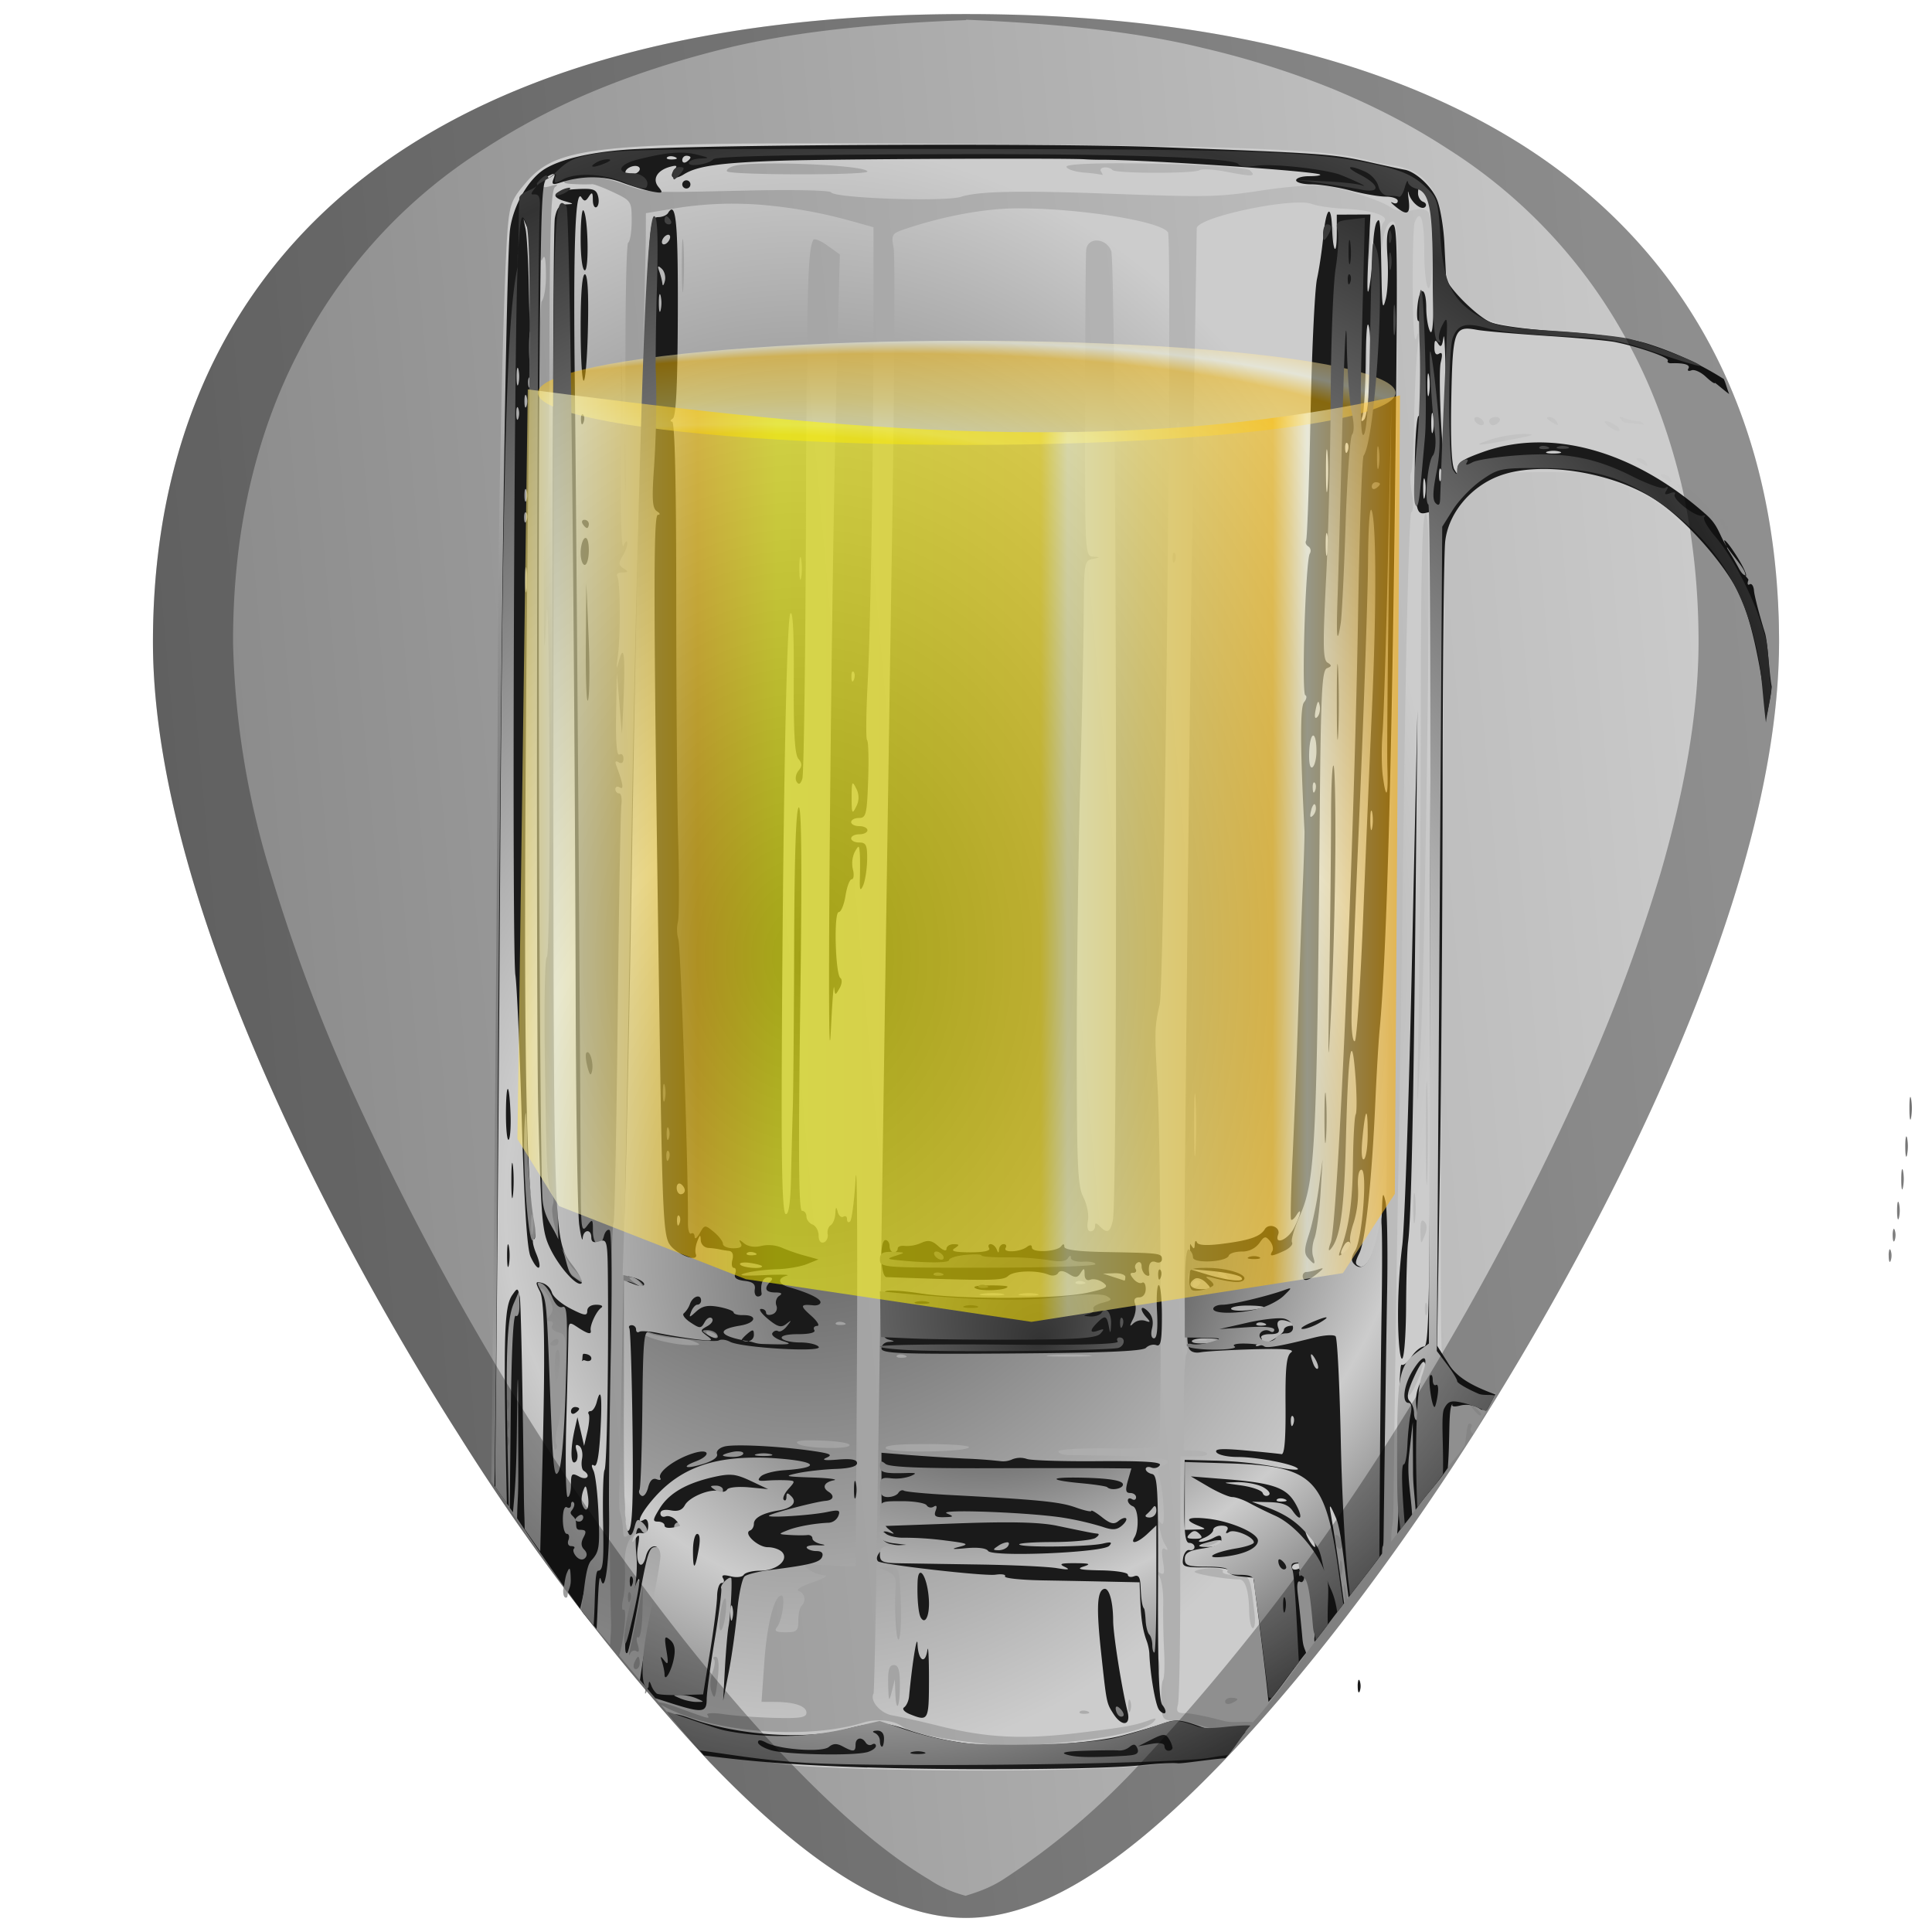 <?xml version="1.0" encoding="UTF-8" standalone="no"?>
<svg
   xmlns:dc="http://purl.org/dc/elements/1.1/"
   xmlns:cc="http://creativecommons.org/ns#"
   xmlns:rdf="http://www.w3.org/1999/02/22-rdf-syntax-ns#"
   xmlns:svg="http://www.w3.org/2000/svg"
   xmlns="http://www.w3.org/2000/svg"
   xmlns:xlink="http://www.w3.org/1999/xlink"
   xmlns:sodipodi="http://sodipodi.sourceforge.net/DTD/sodipodi-0.dtd"
   xmlns:inkscape="http://www.inkscape.org/namespaces/inkscape"
   width="48"
   height="48"
   version="1.1"
   id="svg66"
   sodipodi:docname="shares.svg"
   inkscape:version="0.92.4 (5da689c313, 2019-01-14)">
  <sodipodi:namedview
     pagecolor="#ffffff"
     bordercolor="#666666"
     borderopacity="1"
     objecttolerance="10"
     gridtolerance="10"
     guidetolerance="10"
     inkscape:pageopacity="0"
     inkscape:pageshadow="2"
     inkscape:window-width="1112"
     inkscape:window-height="480"
     id="namedview68"
     showgrid="false"
     inkscape:zoom="4.9166667"
     inkscape:cx="2.1355932"
     inkscape:cy="24"
     inkscape:window-x="0"
     inkscape:window-y="25"
     inkscape:window-maximized="0"
     inkscape:current-layer="svg66" />
  <defs
     id="defs50">
    <linearGradient
       id="e">
      <stop
         offset="0"
         stop-color="gray"
         id="stop4" />
      <stop
         offset="1"
         stop-color="#ccc"
         id="stop6" />
    </linearGradient>
    <linearGradient
       id="a">
      <stop
         offset="0"
         stop-color="#c8ab37"
         id="stop9" />
      <stop
         offset="1"
         stop-color="#fff"
         id="stop11" />
    </linearGradient>
    <linearGradient
       id="b">
      <stop
         offset="0"
         id="stop14" />
      <stop
         offset="1"
         stop-opacity="0"
         id="stop16" />
    </linearGradient>
    <linearGradient
       xlink:href="#c"
       id="j"
       gradientUnits="userSpaceOnUse"
       gradientTransform="matrix(0.078,0,0,0.089,1.398,-17.581)"
       x1="137.708"
       y1="436.076"
       x2="426.725"
       y2="436.076" />
    <linearGradient
       id="c">
      <stop
         offset="0"
         stop-color="#fc0"
         id="stop20" />
      <stop
         offset=".074"
         stop-color="#ffffd3"
         id="stop22" />
      <stop
         offset=".23"
         stop-color="#ffc800"
         id="stop24" />
      <stop
         offset=".318"
         stop-color="#ff0"
         id="stop26" />
      <stop
         offset=".608"
         stop-color="#ffe500"
         stop-opacity=".996"
         id="stop28" />
      <stop
         offset=".638"
         stop-color="#fffda8"
         stop-opacity=".992"
         id="stop30" />
      <stop
         offset=".723"
         stop-color="#ffe454"
         stop-opacity=".992"
         id="stop32" />
      <stop
         offset=".864"
         stop-color="#ffbe00"
         stop-opacity=".992"
         id="stop34" />
      <stop
         offset=".902"
         stop-color="#ffffe2"
         stop-opacity=".992"
         id="stop36" />
      <stop
         offset="1"
         stop-color="#ffb000"
         stop-opacity=".992"
         id="stop38" />
    </linearGradient>
    <radialGradient
       xlink:href="#d"
       id="i"
       cx="117.406"
       cy="253.28"
       fx="105.583"
       fy="307.253"
       r="126.217"
       gradientTransform="matrix(0.072,-0.057,0.053,0.066,1.96,19.095)"
       gradientUnits="userSpaceOnUse"
       spreadMethod="reflect" />
    <linearGradient
       id="d">
      <stop
         offset="0"
         stop-color="#333"
         id="stop42" />
      <stop
         offset="1"
         stop-color="#ccc"
         id="stop44" />
    </linearGradient>
    <radialGradient
       xlink:href="#c"
       id="h"
       gradientUnits="userSpaceOnUse"
       gradientTransform="matrix(-0.131,0.008,-0.002,-0.033,7.737,51.141)"
       spreadMethod="reflect"
       cx="-110.692"
       cy="1127.717"
       fx="-18.758"
       fy="1075.674"
       r="156.409" />
    <radialGradient
       xlink:href="#d"
       id="g"
       cx="59.964"
       cy="23.775"
       fx="59.964"
       fy="23.775"
       r="15.996"
       gradientTransform="matrix(1,0,0,1.264,-40,-6.27)"
       gradientUnits="userSpaceOnUse" />
    <linearGradient
       xlink:href="#e"
       id="f"
       x1="-.409"
       y1="28.03"
       x2="44.2"
       y2="24"
       gradientUnits="userSpaceOnUse" />
  </defs>
  <path
     d="m 24,0.35 c -5.83,0 -10.52,1.12 -13.93,3.33 -4.1,2.66 -6.27,6.9 -6.27,12.27 0,7.23 5.8,16.88 7.58,19.67 a 54.48,54.48 0 0 0 6.25,8.16 c 2.54,2.64 4.57,3.87 6.37,3.87 1.8,0 3.83,-1.23 6.37,-3.87 2,-2.08 4.22,-4.97 6.25,-8.16 C 38.4,32.83 44.2,23.18 44.2,15.95 44.2,10.58 42.04,6.34 37.94,3.68 34.52,1.47 29.84,0.35 24,0.35 Z"
     id="path52"
     style="fill:url(#f)"
     inkscape:connector-curvature="0" />
  <path
     d="m 18.639,3.566 c -1.422,0.012 -2.446,0.044 -3.201,0.108 -0.756,0.064 -1.244,0.16 -1.594,0.299 a 1.85,1.85 0 0 0 -0.766,0.552 c -0.348,0.398 -0.408,0.538 -0.459,1.086 -0.108,1.176 -0.245,7.223 -0.252,11.102 -0.007,3.965 -0.073,12.356 -0.16,20.092 a 54.48,54.48 0 0 0 2.506,3.537 l 0.006,-0.246 0.015,0.271 a 54.48,54.48 0 0 0 0.426,0.5 c 0.006,-0.22 0.028,-0.302 0.022,-0.568 -0.038,-1.504 -0.042,-3.054 -0.014,-5.49 0.013,-1.119 0.027,-2.557 0.03,-3.198 10e-4,-0.64 0.023,-1.197 0.048,-1.238 0.025,-0.04 0.07,-2.33 0.1,-5.088 0.03,-2.758 0.072,-5.139 0.092,-5.293 0.02,-0.154 -0.006,-0.281 -0.057,-0.281 -0.05,0 -0.092,-0.048 -0.092,-0.107 0,-0.06 0.05,-0.076 0.112,-0.038 0.105,0.066 0.078,-0.1 -0.092,-0.556 -0.034,-0.092 -0.011,-0.117 0.064,-0.07 0.072,0.044 0.117,0.007 0.117,-0.092 0,-0.09 -0.046,-0.136 -0.101,-0.102 -0.065,0.04 -0.094,-0.309 -0.082,-0.986 l 0.017,-1.047 0.065,0.762 0.064,0.763 0.03,-0.636 c 0.056,-1.303 0.026,-1.648 -0.102,-1.194 -0.072,0.257 -0.077,0.241 -0.031,-0.101 0.07,-0.529 0.062,-1.868 -0.014,-1.99 -0.032,-0.053 0.023,-0.095 0.123,-0.096 0.155,-0.002 0.16,-0.018 0.031,-0.1 -0.124,-0.08 -0.13,-0.132 -0.025,-0.3 0.07,-0.113 0.124,-0.264 0.12,-0.335 -0.005,-0.07 -0.047,-0.037 -0.095,0.075 -0.05,0.12 -0.079,-0.823 -0.07,-2.288 l 0.014,-2.49 0.064,2.237 c 0.053,1.842 0.059,1.603 0.043,-1.352 -0.01,-1.973 0.02,-3.612 0.067,-3.64 0.046,-0.03 0.086,-0.273 0.086,-0.544 0,-0.482 -0.01,-0.496 -0.455,-0.707 -0.25,-0.118 -0.488,-0.207 -0.53,-0.2 a 4.165,4.165 0 0 1 -0.43,-0.003 c -0.267,-0.01 -0.317,-0.036 -0.203,-0.111 0.24,-0.156 0.76,-0.12 1.39,0.1 0.68,0.236 0.526,0.23 3.105,0.171 1.139,-0.025 2.046,-0.006 2.078,0.045 0.091,0.147 2.824,0.24 3.228,0.11 0.422,-0.136 1.426,-0.159 3.58,-0.08 2.6,0.094 2.774,0.092 3.94,-0.084 0.61,-0.093 1.293,-0.142 1.515,-0.108 0.537,0.082 1.36,0.35 1.637,0.531 0.148,0.097 0.331,0.121 0.543,0.075 0.222,-0.05 0.346,-0.028 0.406,0.068 0.126,0.2 0.115,1.944 -0.011,1.865 -0.056,-0.034 -0.102,-0.448 -0.102,-0.92 0,-0.792 -0.096,-1.079 -0.238,-0.707 -0.032,0.084 -0.053,0.828 -0.047,1.653 0.007,0.99 0.038,1.396 0.094,1.195 0.054,-0.197 0.062,-0.088 0.021,0.305 -0.035,0.335 -0.072,1.14 -0.082,1.789 -0.01,0.648 -0.045,1.22 -0.076,1.271 -0.031,0.051 -0.021,0.285 0.021,0.52 0.044,0.241 0.038,0.441 -0.013,0.459 -0.052,0.017 -0.131,3.034 -0.184,6.992 -0.05,3.83 -0.117,8.222 -0.146,9.76 -0.03,1.537 -0.08,5.013 -0.112,7.724 -0.012,1.035 -0.049,0.455 -0.058,1.104 0.141,-0.197 0.279,-0.346 0.42,-0.547 -0.046,-0.39 -0.101,-0.81 -0.004,-0.658 0.053,0.084 0.098,0.322 0.1,0.529 v 0.004 c 0.266,-0.383 0.531,-0.642 0.794,-1.037 0.017,-0.682 -0.02,-1.428 0.024,-1.428 0.05,0 0.098,0.15 0.105,0.332 0.011,0.289 -0.024,0.593 -0.033,0.969 0.136,-0.206 0.277,-0.329 0.412,-0.537 0.055,-0.192 0.052,-0.559 0.123,-0.559 0.057,0 0.077,0.042 0.045,0.094 -0.032,0.052 -0.012,0.123 0.045,0.158 0.004,0.003 0.004,0.014 0.008,0.018 l 0.015,-0.02 c 0.11,-0.172 0.413,-0.787 0.551,-1.01 -0.081,-0.017 -0.285,0.024 -0.336,0.002 -0.405,-0.177 -0.929,-0.725 -1.012,-1.058 -0.035,-0.141 -0.035,-4.81 0.002,-10.375 l 0.069,-10.117 0.252,-0.385 c 0.139,-0.211 0.442,-0.51 0.674,-0.664 0.398,-0.266 0.483,-0.281 1.59,-0.281 1.107,0 1.21,0.018 1.976,0.35 0.683,0.294 0.937,0.48 1.64,1.194 0.753,0.765 0.968,1.086 1.34,2.014 0.15,0.375 0.29,1.87 0.44,3.078 0.117,-0.805 0.395,-1.655 0.395,-2.418 0,-1.173 -0.146,-2.267 -0.35,-3.328 C 43.805,12.389 43.777,12.15 43.723,11.924 43.52,11.077 43.206,10.298 42.869,9.534 42.609,9.372 42.4,9.112 42.129,8.982 41.037,8.46 40.477,8.334 38.787,8.221 37.997,8.168 37.498,8.109 37.139,8.002 A 1.607,1.607 0 0 1 36.336,7.492 C 35.993,7.113 35.891,6.843 35.891,6.312 35.891,5.583 35.796,5.062 35.584,4.707 35.373,4.352 35.044,4.163 34.574,4.104 A 6.207,6.207 0 0 1 33.899,3.961 C 32.987,3.714 30.892,3.631 24.227,3.581 A 370.223,370.223 0 0 0 18.639,3.566 Z m 0.338,0.497 c 1.002,-0.018 2.572,0.078 2.572,0.199 0,0.095 -3.428,0.09 -3.487,-0.006 -0.024,-0.04 0.056,-0.101 0.18,-0.135 0.13,-0.035 0.4,-0.053 0.735,-0.058 z m 8.21,0.001 c 1.245,-0.033 3.751,0.051 3.874,0.174 0.15,0.152 0.07,0.156 -0.622,0.024 C 30.149,4.206 29.861,4.191 29.801,4.229 29.66,4.316 27.728,4.313 27.641,4.225 27.535,4.118 27.287,4.148 27.355,4.26 27.39,4.316 27.404,4.354 27.387,4.344 A 4.092,4.092 0 0 0 26.927,4.287 C 26.692,4.266 26.498,4.2 26.498,4.141 c 0,-0.04 0.274,-0.065 0.69,-0.077 z M 13.559,4.473 c -10e-4,0.013 -0.012,0.04 -0.034,0.078 -0.06,0.106 -0.024,0.123 0.16,0.07 0.158,-0.045 0.195,-0.038 0.108,0.024 -0.105,0.073 -0.135,0.952 -0.143,4.302 -0.005,2.315 -0.04,3.91 -0.078,3.547 -0.038,-0.377 -0.066,0.387 -0.064,1.78 0.003,2.012 0.015,2.2 0.064,1.068 0.034,-0.787 0.068,0.72 0.08,3.533 0.012,2.698 -0.019,4.904 -0.066,4.904 -0.048,0 -0.069,1.134 -0.049,2.518 0.041,2.87 0.057,3.177 0.172,3.36 a 0.35,0.35 0 0 1 0.027,0.275 c -0.098,0.258 0.24,1.31 0.516,1.6 0.146,0.153 0.224,0.276 0.172,0.273 -0.133,-0.009 -0.605,-0.506 -0.75,-0.791 -0.067,-0.132 -0.165,-0.545 -0.217,-0.916 -0.145,-1.027 -0.144,-22.466 0,-22.612 0.063,-0.063 0.112,-0.369 0.107,-0.68 -0.005,-0.402 -0.03,-0.506 -0.091,-0.36 -0.05,0.12 -0.072,-0.22 -0.051,-0.848 0.019,-0.579 0.067,-1.083 0.107,-1.12 0.02,-0.018 0.03,-0.018 0.03,-0.005 z m 18.785,0.56 c -0.776,-0.02 -2.614,0.398 -2.612,0.643 0.001,0.087 -0.023,1.531 -0.052,3.209 -0.072,4.14 -0.256,20.407 -0.256,22.652 0,0.996 0.024,1.854 0.056,1.906 a 0.21,0.21 0 0 1 -0.004,0.2 c -0.035,0.057 -0.064,0.618 -0.064,1.246 v 1.14 l 0.262,0.01 c 0.207,0.008 0.315,0.045 0.32,0.078 0.005,0.034 -0.093,0.065 -0.299,0.065 h -0.369 l -0.002,2.972 c 0,1.636 -0.026,3.073 -0.058,3.194 -0.048,0.178 -0.016,0.218 0.177,0.215 0.13,-0.002 0.557,0.084 0.95,0.19 0.234,0.065 0.479,0.004 0.736,0.034 0.675,-0.748 1.363,-1.797 2.06,-2.69 0.077,-0.097 0.149,-0.195 0.225,-0.294 -0.012,-0.186 -0.032,-0.42 -0.016,-0.436 0.016,-0.016 0.047,0.203 0.075,0.36 0.265,-0.347 0.52,-0.661 0.785,-1.024 0.055,-0.98 0.12,-0.393 0.164,-6.385 0.031,-4.333 0.079,-9.113 0.105,-10.623 0.144,-8.274 0.17,-10.04 0.192,-12.992 0.02,-2.884 0.006,-3.228 -0.135,-3.201 -0.098,0.019 -0.18,0.183 -0.219,0.436 L 34.303,6.344 34.289,5.982 C 34.281,5.784 34.323,5.572 34.383,5.512 34.53,5.363 34.08,5.217 33.375,5.184 33.075,5.169 32.728,5.118 32.603,5.07 A 0.844,0.844 0 0 0 32.343,5.033 Z M 17.785,5.07 c -0.356,0.017 -0.71,0.055 -1.062,0.114 l -0.676,0.113 -0.002,0.574 c 0,0.316 -0.057,2.473 -0.127,4.793 a 917.02,917.02 0 0 0 -0.229,10.217 c -0.08,4.869 -0.246,13.618 -0.304,16.062 -0.007,0.28 -0.002,0.544 0.01,0.586 0.057,0.206 0.072,0.295 0.084,0.494 0.01,0.19 0.033,0.199 0.181,0.077 0.158,-0.13 0.158,-0.122 0.002,0.119 -0.108,0.167 -0.156,0.417 -0.136,0.71 0.016,0.25 -0.003,0.603 -0.043,0.784 -0.04,0.181 -0.035,0.307 0.01,0.28 0.1,-0.064 -0.01,0.855 -0.112,1.136 a 54.48,54.48 0 0 0 0.989,1.164 c 0.099,0.018 0.153,0.016 0.494,0.14 0.787,0.288 0.78,0.286 0.709,0.17 -0.029,-0.046 0.154,-0.054 0.406,-0.015 0.252,0.038 0.818,0.08 1.258,0.092 0.64,0.017 0.799,-0.01 0.799,-0.127 0,-0.167 -0.298,-0.268 -0.786,-0.27 l -0.33,-0.002 0.07,-0.99 c 0.066,-0.945 0.247,-1.652 0.424,-1.652 0.108,0 0.02,0.622 -0.11,0.787 -0.077,0.096 -0.025,0.127 0.214,0.127 0.279,0 0.316,-0.033 0.316,-0.287 0,-0.159 0.035,-0.324 0.077,-0.366 0.122,-0.123 0.09,-0.31 -0.063,-0.37 -0.083,-0.034 0.064,-0.125 0.352,-0.221 0.271,-0.092 0.4,-0.169 0.285,-0.172 a 0.848,0.848 0 0 1 -0.4,-0.149 c -0.17,-0.125 -0.112,-0.137 0.486,-0.097 0.373,0.024 0.68,0.032 0.685,0.015 0.004,-0.016 0.02,-2.409 0.036,-5.316 0.014,-2.908 0,-4.846 -0.034,-4.305 -0.033,0.54 -0.095,1.017 -0.136,1.059 -0.042,0.041 -0.077,0.02 -0.077,-0.05 0,-0.068 -0.04,-0.097 -0.091,-0.066 -0.052,0.032 -0.115,-0.022 -0.141,-0.12 -0.036,-0.14 -0.05,-0.13 -0.059,0.044 -0.006,0.123 -0.058,0.252 -0.115,0.287 -0.057,0.036 -0.091,0.137 -0.076,0.225 0.015,0.088 -0.028,0.179 -0.098,0.203 -0.075,0.027 -0.127,-0.042 -0.127,-0.17 0,-0.118 -0.067,-0.241 -0.15,-0.273 -0.083,-0.032 -0.152,-0.123 -0.152,-0.201 0,-0.078 -0.05,-0.141 -0.112,-0.141 -0.08,0 -0.091,-1.405 -0.043,-5.043 0.047,-3.457 0.035,-5.023 -0.037,-4.979 -0.068,0.043 -0.106,1.21 -0.113,3.34 -0.005,1.802 -0.02,3.64 -0.033,4.088 a 296.42,296.42 0 0 0 -0.045,1.764 c -0.014,0.637 -0.058,0.935 -0.133,0.91 -0.078,-0.026 -0.107,-1.04 -0.098,-3.426 0.024,-6.302 0.117,-11.328 0.213,-11.49 0.063,-0.105 0.093,0.468 0.086,1.647 -0.007,1.295 0.024,1.848 0.113,1.957 0.098,0.118 0.1,0.183 0.004,0.298 -0.067,0.082 -0.088,0.204 -0.047,0.272 0.054,0.087 0.096,0.065 0.143,-0.072 0.037,-0.108 0.077,-3.032 0.09,-6.498 0.02,-5.722 0.044,-6.642 0.183,-6.891 0.024,-0.043 0.183,0.021 0.352,0.143 l 0.307,0.22 -0.077,2.908 c -0.142,5.429 -0.26,18.771 -0.144,16.327 0.032,-0.671 0.067,-1.128 0.08,-1.016 0.022,0.196 0.027,0.197 0.133,0.014 0.06,-0.105 0.071,-0.219 0.023,-0.254 -0.128,-0.094 -0.169,-1.64 -0.043,-1.64 0.057,0 0.133,-0.183 0.168,-0.407 0.036,-0.224 0.105,-0.408 0.154,-0.408 0.05,0 0.064,-0.11 0.03,-0.246 a 0.673,0.673 0 0 1 0.045,-0.432 c 0.101,-0.176 0.108,-0.175 0.125,0.017 0.01,0.112 0.01,0.386 0.004,0.61 -0.01,0.32 0.007,0.365 0.08,0.205 0.05,-0.112 0.095,-0.4 0.1,-0.637 0.005,-0.366 -0.025,-0.431 -0.196,-0.431 -0.111,0 -0.201,-0.046 -0.201,-0.102 0,-0.056 0.09,-0.102 0.201,-0.102 0.111,0 0.203,-0.045 0.203,-0.101 0,-0.056 -0.092,-0.102 -0.203,-0.102 -0.111,0 -0.201,-0.045 -0.201,-0.101 0,-0.056 0.088,-0.102 0.195,-0.102 0.176,0 0.197,-0.091 0.227,-0.941 0.018,-0.517 0.007,-0.962 -0.026,-0.99 -0.032,-0.028 -0.025,-0.67 0.014,-1.424 0.076,-1.448 0.144,-5.894 0.145,-9.295 V 5.645 L 21.198,5.505 A 12.005,12.005 0 0 0 18.869,5.085 9.202,9.202 0 0 0 17.786,5.07 Z m 7.502,0.106 c -0.795,0 -1.813,0.185 -2.777,0.506 -0.355,0.118 -0.37,0.14 -0.307,0.478 0.036,0.195 0.018,3.426 -0.04,7.182 -0.06,3.755 -0.151,9.87 -0.206,13.588 l -0.164,10.93 c -0.034,2.292 -0.074,4.19 -0.09,4.218 -0.1,0.178 0.173,0.491 0.47,0.541 0.186,0.031 0.722,0.152 1.194,0.27 1.164,0.289 2.055,0.331 3.434,0.164 1.168,-0.142 1.396,-0.184 1.767,-0.32 0.154,-0.057 0.177,-0.046 0.092,0.046 -0.18,0.198 -1.124,0.41 -2.312,0.518 -0.611,0.055 -1.18,0.096 -1.264,0.088 -1.522,-0.134 -2.382,-0.295 -2.676,-0.498 -0.218,-0.152 -0.638,-0.19 -0.967,-0.088 -0.62,0.191 -1.43,0.262 -2.244,0.224 -0.814,-0.037 -1.633,-0.185 -2.273,-0.435 -0.32,-0.125 -0.375,-0.167 -0.498,-0.23 a 54.48,54.48 0 0 0 0.935,1.105 c 1.036,0.139 1.551,0.365 2.825,0.43 2.39,0.121 5.665,0.13 7.625,0.02 1.465,-0.083 1.752,-0.248 2.718,-0.345 0.158,-0.166 0.332,-0.464 0.493,-0.64 -0.38,-0.018 -0.702,0.08 -0.938,0.011 -0.333,-0.097 -0.743,-0.182 -0.91,-0.189 -0.288,-0.01 -0.306,-0.036 -0.322,-0.465 -0.01,-0.249 0.011,-0.496 0.045,-0.55 0.033,-0.055 0.043,-0.378 0.025,-0.717 -0.018,-0.34 -0.028,-0.867 -0.022,-1.172 0.007,-0.305 -0.042,-0.622 -0.109,-0.705 -0.098,-0.123 -0.093,-0.136 0.022,-0.067 0.115,0.07 0.129,0.017 0.08,-0.287 -0.042,-0.258 -0.026,-0.352 0.05,-0.305 0.074,0.046 0.08,0.021 0.022,-0.074 a 0.883,0.883 0 0 1 -0.106,-0.244 2.81,2.81 0 0 0 -0.087,-0.305 c -0.058,-0.167 -0.051,-0.176 0.043,-0.05 0.09,0.119 0.11,0.041 0.093,-0.356 -0.011,-0.28 -0.058,-0.614 -0.103,-0.742 -0.06,-0.169 -0.04,-0.247 0.068,-0.29 0.366,-0.14 0.074,-0.218 -0.935,-0.245 A 68.773,68.773 0 0 0 26.574,36.15 c -0.152,0.002 -0.277,-0.04 -0.277,-0.09 0,-0.05 0.547,-0.083 1.217,-0.076 0.67,0.008 1.245,-0.012 1.277,-0.045 0.075,-0.075 0.05,-7.473 -0.03,-8.908 -0.079,-1.433 -0.077,-1.499 0.052,-2.084 0.116,-0.53 0.314,-18.996 0.205,-19.174 -0.17,-0.276 -2.183,-0.598 -3.73,-0.597 z m 7.822,0.455 c 0.006,0 0.013,0.008 0.02,0.025 0.027,0.07 0.03,0.206 0.004,0.305 C 33.107,6.06 33.084,6.004 33.083,5.836 33.08,5.71 33.093,5.632 33.109,5.631 Z m 0.918,0.115 c 0.005,0.005 0.01,0.026 0.016,0.065 a 2.26,2.26 0 0 1 0,0.558 c -0.023,0.154 -0.041,0.028 -0.041,-0.28 0,-0.23 0.01,-0.358 0.025,-0.343 z M 16.965,5.941 c 0.004,0.01 0.009,0.05 0.014,0.123 0.02,0.294 0.02,0.775 0,1.069 -0.02,0.293 -0.038,0.054 -0.038,-0.533 0,-0.44 0.01,-0.687 0.024,-0.659 z m 10.293,0.034 a 0.396,0.396 0 0 1 0.35,0.263 c 0.128,0.341 0.17,23.467 0.042,24.074 -0.064,0.307 -0.14,0.343 -0.324,0.157 -0.094,-0.095 -0.12,-0.095 -0.12,0 0,0.067 -0.052,0.123 -0.114,0.123 -0.067,0 -0.092,-0.108 -0.063,-0.264 0.028,-0.145 -0.022,-0.407 -0.113,-0.584 -0.142,-0.278 -0.164,-0.78 -0.164,-3.728 0,-1.874 0.037,-4.8 0.084,-6.506 0.046,-1.706 0.086,-3.66 0.09,-4.342 0.005,-1.177 0.017,-1.241 0.219,-1.281 0.2,-0.04 0.2,-0.044 0.01,-0.057 -0.199,-0.014 -0.201,-0.084 -0.196,-3.7 0.003,-2.026 0.015,-3.787 0.026,-3.913 0.014,-0.167 0.137,-0.247 0.273,-0.242 z m 6.674,2.51 c 0.004,0.009 0.009,0.049 0.013,0.122 0.02,0.294 0.02,0.773 0,1.067 -0.02,0.293 -0.037,0.054 -0.037,-0.533 0,-0.44 0.01,-0.686 0.024,-0.657 z m 2.754,1.876 c 0.055,0 0.13,0.046 0.164,0.102 0.034,0.056 0.016,0.101 -0.04,0.101 -0.055,0 -0.13,-0.045 -0.164,-0.101 -0.034,-0.056 -0.016,-0.102 0.04,-0.102 z m 0.472,0 c 0.086,0 0.13,0.046 0.096,0.102 -0.034,0.056 -0.106,0.101 -0.158,0.101 -0.053,0 -0.096,-0.045 -0.096,-0.101 0,-0.056 0.072,-0.102 0.158,-0.102 z m 1.326,0 c 0.066,0 0.15,0.046 0.184,0.102 0.077,0.126 0.042,0.126 -0.152,0 -0.091,-0.06 -0.104,-0.1 -0.032,-0.102 z m 1.758,0 c 0.005,-0.013 0.048,0 0.13,0.032 0.099,0.038 0.245,0.07 0.323,0.07 0.079,0 0.143,0.046 0.143,0.101 -0.02,-0.042 -0.41,-0.04 -0.502,-0.074 -0.066,-0.075 -0.099,-0.115 -0.094,-0.129 z m -0.355,0.104 c 0.033,-0.011 0.123,0.018 0.242,0.094 0.082,0.052 0.126,0.116 0.1,0.142 -0.027,0.027 -0.135,-0.016 -0.243,-0.096 -0.107,-0.079 -0.132,-0.13 -0.1,-0.14 z m -10.602,0.023 c -0.033,-0.033 -0.057,0.026 -0.053,0.133 0.005,0.119 0.029,0.142 0.061,0.06 0.03,-0.073 0.026,-0.159 -0.008,-0.193 z m 8.574,0.295 c 0.324,0.002 0.263,0.03 -0.302,0.137 -0.884,0.168 -1.024,0.168 -0.506,-0.004 0.222,-0.074 0.586,-0.134 0.808,-0.133 z m 2.848,0.596 c 0.066,-10e-4 0.147,0.044 0.182,0.1 0.077,0.126 0.043,0.126 -0.15,0 -0.092,-0.06 -0.104,-0.1 -0.032,-0.1 z m 0.606,0.406 c 0.066,0 0.147,0.044 0.181,0.1 0.078,0.126 0.044,0.126 -0.15,0 -0.091,-0.06 -0.104,-0.099 -0.031,-0.1 z m 0.369,0.235 c 0.023,0 0.068,0.012 0.13,0.037 0.197,0.076 0.743,0.633 0.743,0.757 0,0.13 -0.014,0.12 -0.479,-0.328 -0.351,-0.338 -0.466,-0.465 -0.394,-0.466 z m -7.752,0.183 c 0.08,-0.074 -0.003,3.85 -0.164,7.764 -0.063,1.51 -0.152,3.385 -0.2,4.168 l -0.085,1.424 0.043,-1.678 c 0.024,-0.923 0.087,-3.05 0.14,-4.727 0.054,-1.677 0.121,-3.913 0.149,-4.968 0.027,-1.056 0.08,-1.948 0.117,-1.983 z m 1.49,0.567 c 0.089,-0.035 0.098,1.346 0.04,5.66 -0.04,3.138 -0.116,6.551 -0.167,7.586 -0.093,1.859 -0.094,1.85 -0.047,-0.762 0.026,-1.454 0.05,-4.847 0.053,-7.541 0.003,-3.619 0.034,-4.91 0.12,-4.943 z m 7.33,0.132 c 0.06,0 0.107,0.049 0.107,0.108 0,0.059 0.036,0.085 0.079,0.058 0.042,-0.026 0.13,0.063 0.193,0.198 0.063,0.135 0.085,0.243 0.049,0.24 -0.12,-0.01 -0.54,-0.604 -0.428,-0.604 z M 29.186,13.74 c -0.034,-0.034 -0.058,0.028 -0.053,0.135 0.005,0.114 0.029,0.14 0.06,0.06 0.03,-0.073 0.026,-0.161 -0.008,-0.195 z m -9.3,0.1 c 0.006,0.004 0.012,0.021 0.018,0.053 0.024,0.125 0.024,0.33 0,0.457 -0.024,0.125 -0.045,0.023 -0.045,-0.229 0,-0.189 0.012,-0.294 0.028,-0.281 z m 1.321,2.851 c 0.033,0.034 0.037,0.12 0.008,0.194 -0.032,0.08 -0.058,0.058 -0.062,-0.06 -0.004,-0.108 0.02,-0.167 0.054,-0.134 z m -0.03,2.784 c 0.017,-0.032 0.044,0.01 0.093,0.11 a 0.471,0.471 0 0 1 0,0.458 c -0.097,0.2 -0.112,0.173 -0.112,-0.229 0,-0.2 0.004,-0.307 0.02,-0.34 z m 12.247,6.554 a 0.58,0.58 0 0 1 0.015,0.117 c 0.021,0.268 0.022,0.679 0,0.915 -0.02,0.236 -0.039,0.018 -0.039,-0.485 0,-0.377 0.01,-0.581 0.024,-0.547 z m 2.023,0.84 c 0.004,0.019 0.01,0.097 0.014,0.24 0.018,0.574 0.018,1.511 0,2.084 -0.018,0.573 -0.033,0.104 -0.033,-1.043 0,-0.86 0.008,-1.337 0.02,-1.28 z m -5.758,0.297 c 0.004,0.011 0.01,0.06 0.014,0.146 0.02,0.35 0.02,0.923 0,1.272 -0.02,0.35 -0.035,0.062 -0.035,-0.637 0,-0.524 0.009,-0.815 0.021,-0.781 z m 3.62,0.623 c 0.02,-0.087 0.033,0.226 0.033,0.973 0,0.643 -0.032,1.307 -0.07,1.474 -0.038,0.168 -0.054,-0.29 -0.034,-1.017 0.024,-0.855 0.05,-1.343 0.07,-1.43 z m 1.83,1.85 c 0.005,0.002 0.01,0.022 0.015,0.06 0.023,0.153 0.025,0.429 0.002,0.612 -0.022,0.182 -0.042,0.056 -0.043,-0.28 0,-0.251 0.01,-0.4 0.026,-0.392 z m -21.92,0.533 c 0.005,0 0.011,0.013 0.017,0.037 0.026,0.097 0.026,0.28 0.002,0.406 -0.024,0.127 -0.043,0.048 -0.045,-0.176 0,-0.167 0.01,-0.268 0.026,-0.267 z m 22.123,0.152 c 0.013,0 0.029,0.008 0.047,0.026 0.069,0.069 0.07,0.188 0.006,0.351 -0.092,0.231 -0.098,0.224 -0.104,-0.105 -0.003,-0.18 0.012,-0.269 0.051,-0.272 z m -5.037,1.285 c 0.066,0 0.147,0.044 0.181,0.1 0.078,0.126 0.044,0.126 -0.15,0 -0.091,-0.06 -0.104,-0.099 -0.031,-0.1 z m -14.645,0.1 c 0.06,0 0.165,0.068 0.235,0.152 0.157,0.191 0.106,0.19 -0.147,-0.004 -0.108,-0.082 -0.147,-0.148 -0.088,-0.148 z m 14.07,0.102 c 0.056,0 0.1,0.02 0.1,0.044 0,0.025 -0.044,0.073 -0.1,0.108 -0.055,0.034 -0.101,0.014 -0.101,-0.045 0,-0.06 0.046,-0.107 0.101,-0.107 z m -2.808,0.033 c 0.08,0.032 0.055,0.056 -0.063,0.06 -0.106,0.005 -0.164,-0.019 -0.13,-0.052 0.033,-0.034 0.12,-0.038 0.193,-0.008 z m -13.47,0.17 c 0.048,0 0.142,0.12 0.208,0.265 0.09,0.201 0.09,0.3 0.002,0.407 -0.088,0.106 -0.086,0.14 0.004,0.14 0.066,0 0.09,0.05 0.053,0.11 -0.037,0.06 0.029,0.133 0.146,0.164 0.204,0.053 0.21,0.099 0.153,1.035 -0.034,0.538 -0.106,1.126 -0.16,1.306 -0.055,0.181 -0.072,0.373 -0.04,0.426 0.033,0.053 0.02,0.12 -0.027,0.15 -0.071,0.045 -0.25,-2.484 -0.24,-3.392 a 1.072,1.072 0 0 0 -0.094,-0.434 c -0.052,-0.098 -0.054,-0.177 -0.006,-0.177 z m 10.952,0.13 c 0.154,-0.023 0.38,-0.024 0.504,0 v 0.003 c 0.124,0.024 0,0.041 -0.277,0.04 -0.278,0 -0.38,-0.019 -0.227,-0.042 z m 0.96,0 c 0.125,-0.024 0.307,-0.021 0.404,0.004 0.096,0.026 -0.006,0.044 -0.229,0.043 -0.222,0 -0.301,-0.022 -0.176,-0.046 z m 10.052,0.235 c 0.01,-0.023 0.023,-0.02 0.037,0.016 a 0.394,0.394 0 0 1 0,0.253 c -0.028,0.07 -0.053,0.013 -0.053,-0.127 0,-0.07 0.006,-0.12 0.016,-0.142 z M 14.824,32.48 c 0.015,0.016 0.013,0.049 -0.006,0.098 -0.065,0.17 -0.102,0.183 -0.18,0.057 -0.03,-0.05 0.01,-0.118 0.09,-0.149 0.049,-0.018 0.081,-0.02 0.096,-0.006 z m -2.2,0.272 c 0.032,0.034 0.036,0.122 0.007,0.195 -0.032,0.081 -0.056,0.058 -0.06,-0.06 -0.004,-0.107 0.019,-0.169 0.052,-0.135 z m 8.339,0.107 c 0.08,0.033 0.057,0.057 -0.06,0.06 -0.107,0.005 -0.167,-0.018 -0.134,-0.052 0.034,-0.033 0.12,-0.037 0.194,-0.008 z m -5.022,0.211 c 0.03,0 0.094,0.02 0.188,0.055 0.156,0.06 0.428,0.11 0.605,0.115 0.177,0.004 0.413,0.048 0.524,0.096 0.171,0.074 0.155,0.086 -0.102,0.084 -0.412,-0.004 -1.083,-0.169 -1.209,-0.297 -0.034,-0.035 -0.036,-0.053 -0.006,-0.053 z m 1.62,0.008 c 0.017,-0.007 0.05,-0.002 0.095,0.016 0.087,0.033 0.157,0.077 0.157,0.1 0,0.082 -0.193,0.035 -0.252,-0.061 -0.018,-0.029 -0.018,-0.048 0,-0.055 z m 13.89,0.059 c 0.052,-0.013 0.096,0.013 0.096,0.086 0,0.05 -0.064,0.115 -0.145,0.146 -0.098,0.038 -0.129,0.009 -0.091,-0.09 0.03,-0.08 0.089,-0.13 0.14,-0.142 z m -1.746,0.13 a 0.386,0.386 0 0 1 0.252,0 c 0.07,0.029 0.012,0.051 -0.127,0.051 -0.139,0 -0.194,-0.022 -0.125,-0.05 z m -15.86,0.003 c -0.018,-0.009 -0.044,-0.004 -0.072,0.013 -0.055,0.035 -0.101,0.083 -0.101,0.108 0,0.024 0.046,0.045 0.101,0.045 0.056,0 0.102,-0.049 0.102,-0.108 0,-0.03 -0.01,-0.05 -0.03,-0.058 z m 11.315,0.093 c 0.236,-0.021 0.623,-0.021 0.86,0 0.236,0.022 0.042,0.04 -0.43,0.04 -0.472,0 -0.666,-0.018 -0.43,-0.04 z m -0.959,0.004 a 0.825,0.825 0 0 1 0.354,0 c 0.097,0.026 0.016,0.047 -0.178,0.047 -0.194,0 -0.273,-0.021 -0.176,-0.047 z m -10.347,0.17 c -0.045,0 -0.077,0.219 -0.073,0.485 0.004,0.265 0.019,0.387 0.04,0.369 0.02,-0.018 0.046,-0.176 0.076,-0.471 0.02,-0.21 0,-0.383 -0.043,-0.383 z m 12.27,0.131 c 0.265,-0.021 0.673,-0.021 0.907,0 0.235,0.021 0.018,0.037 -0.482,0.037 -0.5,0 -0.691,-0.016 -0.426,-0.037 z m -3.645,0.004 c 0.08,0.032 0.055,0.056 -0.063,0.06 -0.106,0.005 -0.166,-0.019 -0.133,-0.052 0.034,-0.034 0.123,-0.038 0.196,-0.008 z m 12.865,0.197 c 0.025,0.025 -0.042,0.247 -0.15,0.492 -0.109,0.246 -0.201,0.367 -0.206,0.266 -0.008,-0.204 0.285,-0.829 0.356,-0.758 z m -22.721,0.916 c 0.033,0.034 0.037,0.122 0.008,0.195 -0.032,0.082 -0.056,0.058 -0.06,-0.06 -0.004,-0.107 0.019,-0.169 0.052,-0.135 z m 23.873,0.074 c 0.005,-0.005 0.047,0.027 0.127,0.09 0.097,0.077 0.176,0.157 0.176,0.178 0,0.084 -0.083,0.029 -0.215,-0.14 -0.063,-0.081 -0.093,-0.123 -0.088,-0.128 z m -23.873,0.434 c 0.033,0.034 0.037,0.122 0.008,0.195 -0.032,0.081 -0.056,0.058 -0.06,-0.06 -0.004,-0.107 0.019,-0.169 0.052,-0.135 z m 25.162,0.004 z m -25.162,0.404 c 0.033,0.034 0.037,0.12 0.008,0.194 -0.032,0.08 -0.056,0.057 -0.06,-0.061 -0.004,-0.107 0.019,-0.167 0.052,-0.133 z m 7.744,0.088 c 0.377,0.01 0.71,0.057 0.738,0.104 0.075,0.121 -1.09,0.103 -1.273,-0.02 -0.108,-0.073 0.048,-0.097 0.535,-0.084 z m 2.64,0.088 c 0.587,0 1.067,0.034 1.067,0.076 0,0.124 -1.99,0.154 -2.066,0.031 -0.045,-0.073 0.274,-0.107 1,-0.107 z m -0.825,1.35 c 0.153,-0.024 0.381,-0.023 0.505,0.002 0.125,0.024 -0.002,0.043 -0.279,0.043 -0.278,-10e-4 -0.38,-0.022 -0.226,-0.045 z m 2.67,0.703 c 0.677,-0.011 1.252,0.016 1.279,0.06 0.056,0.092 0.078,0.09 -1.4,0.016 l -1.112,-0.057 z m -1.567,0.011 c 0.08,0.033 0.057,0.059 -0.06,0.063 -0.107,0.004 -0.167,-0.021 -0.133,-0.055 0.033,-0.033 0.12,-0.037 0.193,-0.008 z m 3.162,0.073 c 0.111,0 0.27,0.045 0.354,0.1 0.125,0.08 0.116,0.097 -0.051,0.097 a 0.763,0.763 0 0 1 -0.354,-0.098 c -0.125,-0.081 -0.116,-0.1 0.051,-0.1 z m 6.742,0.119 c 0.018,-0.007 0.045,0.011 0.086,0.053 0.062,0.062 0.096,0.166 0.075,0.23 -0.05,0.152 -0.186,0.015 -0.186,-0.187 0,-0.058 0.008,-0.09 0.025,-0.096 z m -2.908,0.094 c 0.052,0 0.046,0.03 -0.047,0.09 a 0.618,0.618 0 0 1 -0.302,0.093 c -0.1,-0.004 -0.083,-0.036 0.05,-0.094 a 0.952,0.952 0 0 1 0.3,-0.09 z m 3.03,0.544 c 0.006,0 0.012,0.009 0.019,0.026 h 0.002 a 0.592,0.592 0 0 1 0.002,0.305 c -0.026,0.098 -0.047,0.042 -0.049,-0.125 -0.002,-0.126 0.008,-0.204 0.026,-0.206 z m -11.239,0.163 c 0.267,-0.007 0.27,0.002 0.305,0.78 0.02,0.434 0.005,0.88 -0.035,0.991 -0.07,0.198 -0.13,-0.67 -0.088,-1.297 0.013,-0.208 -0.043,-0.304 -0.217,-0.375 -0.234,-0.094 -0.233,-0.093 0.035,-0.1 z m 8.02,0.03 c 0.17,-10e-4 0.32,0.023 0.289,0.073 -0.032,0.052 0.104,0.092 0.299,0.092 0.19,0 0.286,0.001 0.347,0.125 0.062,0.124 0.089,0.372 0.145,0.867 0.02,0.182 0,0.33 -0.045,0.33 -0.046,0 -0.087,-0.194 -0.092,-0.431 -0.008,-0.493 -0.097,-0.78 -0.244,-0.78 -0.335,10e-4 -1.16,-0.144 -1.11,-0.195 0.051,-0.05 0.24,-0.078 0.41,-0.08 z m 2.295,0.022 c 0.009,-0.023 0.02,-0.019 0.035,0.016 a 0.4,0.4 0 0 1 0,0.256 c -0.028,0.07 -0.05,0.01 -0.05,-0.13 0,-0.069 0.005,-0.119 0.015,-0.142 z M 14.34,39.26 c 0.033,0.034 0.037,0.12 0.008,0.193 -0.032,0.081 -0.056,0.058 -0.06,-0.06 -0.005,-0.108 0.019,-0.167 0.052,-0.133 z m 1.637,0.125 -0.016,0.676 c -0.009,0.371 -0.056,0.65 -0.104,0.62 -0.047,-0.029 -0.053,0.05 -0.013,0.176 0.046,0.146 0.034,0.207 -0.031,0.166 -0.057,-0.035 -0.129,-0.007 -0.16,0.063 -0.033,0.07 -0.035,0.026 -0.005,-0.098 0.03,-0.124 0.117,-0.535 0.192,-0.914 z m -0.325,0.18 c 0.034,0.033 0.037,0.121 0.008,0.195 -0.032,0.08 -0.056,0.056 -0.06,-0.063 -0.004,-0.107 0.019,-0.166 0.053,-0.133 z m 2.35,0.152 c 0.038,-0.04 0.05,0.11 0.03,0.332 -0.022,0.222 -0.074,0.426 -0.118,0.453 -0.094,0.059 -0.011,-0.679 0.088,-0.785 z m -2.147,1.445 c 0.022,0 0.04,0.07 0.04,0.154 0,0.084 -0.044,0.153 -0.098,0.153 -0.054,0 -0.071,-0.069 -0.04,-0.153 0.033,-0.083 0.077,-0.154 0.098,-0.154 z m 1.928,0 c 0.066,0 0.087,0.184 0.055,0.484 -0.06,0.566 -0.086,0.619 -0.17,0.352 -0.034,-0.109 -0.018,-0.314 0.035,-0.455 0.054,-0.141 0.07,-0.285 0.037,-0.318 -0.033,-0.034 -0.015,-0.063 0.043,-0.063 z m 10.985,0.05 c 0.006,0 0.012,0.01 0.02,0.026 0.026,0.07 0.029,0.206 0.003,0.305 -0.026,0.099 -0.049,0.043 -0.05,-0.125 -0.003,-0.126 0.01,-0.204 0.027,-0.205 z m -6.561,0.155 c 0.114,0 0.15,0.124 0.15,0.508 0,0.559 -0.094,0.706 -0.113,0.178 l -0.012,-0.33 -0.076,0.304 c -0.069,0.273 -0.078,0.254 -0.09,-0.177 -0.009,-0.367 0.026,-0.483 0.141,-0.483 z m 8.38,0.813 c 0.084,0 0.153,0.017 0.153,0.039 0,0.022 -0.069,0.067 -0.152,0.1 -0.083,0.032 -0.15,0.013 -0.15,-0.042 0,-0.054 0.066,-0.097 0.15,-0.097 z m -2.542,0.06 c 0.009,-0.023 0.021,-0.02 0.035,0.016 a 0.394,0.394 0 0 1 0,0.254 c -0.028,0.07 -0.05,0.013 -0.05,-0.127 0,-0.07 0.005,-0.12 0.015,-0.143 z m -1.025,0.278 h 0.002 c 0.068,0.03 0.052,0.056 -0.061,0.06 -0.106,0.005 -0.166,-0.019 -0.133,-0.053 0.033,-0.033 0.12,-0.036 0.192,-0.007 z"
     id="path54"
     style="fill:url(#g)"
     inkscape:connector-curvature="0" />
  <path
     d="m 21.785,3.6 c -2.76,0.013 -5.382,0.056 -6.246,0.12 -0.897,0.068 -1.603,0.235 -1.996,0.473 -0.412,0.25 -0.791,0.906 -0.871,1.504 -0.105,0.784 -0.254,11.96 -0.315,23.688 -0.02,4.009 -0.046,5.437 -0.072,7.531 a 54.48,54.48 0 0 0 0.356,0.51 l -0.028,-1.28 c -0.053,-2.514 -0.02,-3.37 0.15,-3.761 l 0.133,-0.305 0.008,0.336 c 0.005,0.196 -0.033,0.311 -0.091,0.275 -0.064,-0.04 -0.109,0.927 -0.127,2.713 l -0.022,2.055 a 54.48,54.48 0 0 0 0.08,0.115 c 0.04,-0.43 0.083,-0.886 0.096,-1.943 0.026,-2.03 0.033,-1.842 0.037,0.947 10e-4,0.693 -0.022,0.633 -0.03,1.145 a 54.48,54.48 0 0 0 1.567,2.246 c 0.055,-0.215 0.095,-0.48 0.156,-0.606 -0.04,0.102 -0.073,0.494 -0.109,0.672 a 54.48,54.48 0 0 0 0.035,0.05 54.48,54.48 0 0 0 0.326,0.386 c 0.036,-0.579 0.044,-1.466 0.108,-1.225 0.108,0.408 0.223,-0.559 0.203,-1.713 -0.009,-0.54 0.01,-2.317 0.043,-3.949 0.034,-1.683 0.021,-2.992 -0.03,-3.023 -0.048,-0.031 -0.113,0.037 -0.142,0.148 -0.083,0.32 -0.273,0.234 -0.273,-0.123 0,-0.307 -0.008,-0.314 -0.149,-0.127 -0.133,0.177 -0.149,0.072 -0.154,-1.023 -0.027,-5.527 -0.113,-17.1 -0.146,-19.825 -0.043,-3.454 0.009,-4.948 0.162,-4.709 0.069,0.108 0.105,0.106 0.185,-0.017 0.08,-0.124 0.099,-0.108 0.1,0.082 0,0.129 0.043,0.209 0.093,0.178 0.05,-0.032 0.067,-0.152 0.038,-0.266 -0.047,-0.181 -0.121,-0.204 -0.57,-0.178 -0.533,0.031 -0.658,0.184 -0.247,0.301 0.223,0.063 0.224,0.066 0.018,0.076 -0.161,0.008 -0.231,0.094 -0.276,0.34 -0.076,0.422 -0.053,19.638 0.028,22.969 l 0.058,2.404 C 13.734,30.456 13.516,30.267 13.479,29.793 13.404,28.824 13.354,14.091 13.409,8.615 13.447,4.729 13.46,4.462 13.633,4.369 c 0.15,-0.081 0.173,-0.068 0.12,0.072 -0.055,0.143 -0.025,0.158 0.179,0.092 0.518,-0.168 1.06,-0.17 1.506,-0.004 0.25,0.094 0.591,0.198 0.758,0.229 0.272,0.05 0.288,0.04 0.164,-0.112 -0.163,-0.197 -0.033,-0.418 0.298,-0.505 0.157,-0.042 0.18,-0.024 0.1,0.074 -0.16,0.195 -0.011,0.27 0.232,0.117 0.334,-0.21 0.901,-0.29 2.436,-0.34 1.259,-0.042 7.009,-0.068 7.525,-0.035 0.111,0.008 0.282,0.012 0.38,0.012 1.08,-0.006 5.376,0.284 5.468,0.369 0.023,0.021 -0.101,0.039 -0.277,0.039 -0.176,0 -0.32,0.046 -0.32,0.102 0,0.055 0.172,0.101 0.382,0.101 0.21,0 0.645,0.069 0.965,0.152 0.32,0.084 0.715,0.153 0.879,0.153 0.164,0 0.299,0.048 0.299,0.107 0,0.06 -0.058,0.079 -0.127,0.043 -0.07,-0.035 -0.038,0.008 0.07,0.096 0.292,0.238 0.374,0.197 0.328,-0.17 -0.023,-0.182 -0.023,-0.254 0,-0.16 0.056,0.223 0.319,0.439 0.412,0.338 0.04,-0.044 0.017,-0.1 -0.052,-0.125 -0.07,-0.025 -0.127,-0.12 -0.127,-0.211 0,-0.149 0.019,-0.148 0.177,0.011 0.152,0.153 0.18,0.418 0.202,1.88 0.017,1.143 -0.007,1.649 -0.075,1.546 -0.054,-0.084 -0.098,-0.348 -0.1,-0.586 -0.001,-0.542 -0.17,-0.568 -0.22,-0.033 -0.02,0.22 -0.005,0.378 0.035,0.354 0.04,-0.025 0.07,0.506 0.07,1.18 0,0.673 -0.031,1.205 -0.07,1.18 -0.085,-0.052 -0.14,1.691 -0.066,2.14 0.043,0.267 0.088,0.309 0.27,0.261 0.173,-0.045 0.203,-0.02 0.15,0.12 -0.037,0.096 -0.07,4.768 -0.07,10.384 -0.003,8.878 -0.023,10.213 -0.15,10.213 -0.082,0 -0.223,0.113 -0.313,0.252 -0.091,0.14 -0.203,0.23 -0.25,0.201 -0.048,-0.03 -0.077,1.022 -0.065,2.338 0.01,1.025 -0.017,1.524 -0.043,1.863 0.124,-0.174 0.246,-0.303 0.37,-0.48 -0.033,-0.54 -0.132,-0.97 -0.075,-1.48 l 0.092,-0.813 0.006,1.219 c 0,0.336 0.041,0.611 0.064,0.959 0.268,-0.387 0.535,-0.644 0.8,-1.043 0.06,-0.725 0.006,-1.513 0.12,-1.59 -0.037,0.065 0.027,0.083 0.194,0.04 a 0.645,0.645 0 0 1 0.511,0.099 c 0.027,0.017 0.117,-0.002 0.147,0.013 0.048,-0.077 0.156,-0.302 0.209,-0.386 -0.498,-0.186 -0.925,-0.384 -1.153,-0.747 l -0.293,-0.464 0.067,-4.288 c 0.037,-2.356 0.068,-6.73 0.07,-9.722 0.002,-2.992 0.032,-5.68 0.064,-5.975 0.077,-0.685 0.613,-1.342 1.32,-1.617 1.043,-0.405 2.918,-0.101 3.991,0.647 0.692,0.481 1.57,1.469 1.947,2.19 0.328,0.628 0.552,1.715 0.739,3.1 0.026,-0.232 0.098,-0.477 0.115,-0.706 -0.066,-0.345 -0.094,-1.099 -0.17,-1.344 -0.14,-0.451 -0.26,-0.919 -0.27,-1.04 -0.009,-0.12 -0.058,-0.193 -0.109,-0.161 -0.051,0.031 -0.064,-0.017 -0.03,-0.108 0.008,-0.02 -0.077,-0.094 -0.076,-0.119 -0.032,0.009 -0.099,-0.052 -0.162,-0.172 A 7.414,7.414 0 0 0 42.93,13.654 c -0.027,-0.041 -0.013,-0.042 -0.03,-0.076 -0.194,-0.296 -0.197,-0.514 -0.511,-0.793 -1.785,-1.586 -3.847,-2.165 -5.543,-1.556 -0.522,0.187 -0.65,0.274 -0.627,0.427 0.026,0.182 0.02,0.183 -0.084,0.012 -0.072,-0.117 -0.099,-0.738 -0.078,-1.758 0.035,-1.73 0.07,-1.82 0.639,-1.715 0.166,0.031 0.937,0.098 1.712,0.149 0.776,0.05 1.548,0.12 1.717,0.154 0.602,0.123 1.357,0.387 1.313,0.459 -0.025,0.04 0.011,0.07 0.08,0.068 0.324,-0.011 0.486,0.038 0.43,0.13 -0.034,0.054 0,0.075 0.074,0.046 0.074,-0.029 0.234,0.043 0.357,0.158 0.123,0.116 0.225,0.185 0.225,0.155 0,-0.02 0.276,0.225 0.357,0.275 -0.05,-0.12 -0.08,-0.253 -0.133,-0.371 A 8.055,8.055 0 0 0 40.887,8.525 C 40.496,8.41 39.654,8.295 38.807,8.242 38.007,8.192 37.232,8.089 37.039,8.008 36.684,7.858 35.946,7.116 35.929,6.893 35.925,6.823 35.904,6.44 35.885,6.041 35.865,5.642 35.784,5.153 35.701,4.955 35.564,4.625 35.158,4.255 34.889,4.215 34.828,4.205 34.435,4.121 34.018,4.027 33.114,3.825 32.846,3.806 28.869,3.657 27.447,3.603 24.546,3.587 21.785,3.6 Z M 42.9,13.578 c 0.175,0.267 0.47,0.564 0.463,0.713 0.003,0 0.012,0.018 0.014,0.016 0.027,-0.028 -0.07,-0.236 -0.213,-0.465 -0.143,-0.23 -0.287,-0.418 -0.32,-0.418 -0.023,0 0.023,0.086 0.056,0.154 z M 17.053,3.87 c 0.055,0 0.101,0.018 0.101,0.043 0,0.025 -0.046,0.075 -0.101,0.11 -0.056,0.034 -0.102,0.014 -0.102,-0.045 0,-0.06 0.046,-0.108 0.102,-0.108 z m -0.285,0.031 c 0.08,0.033 0.057,0.056 -0.06,0.06 -0.107,0.005 -0.167,-0.018 -0.134,-0.052 0.034,-0.033 0.12,-0.037 0.194,-0.008 z m -0.963,0.223 c 0.035,0.004 0.066,0.017 0.082,0.043 0.029,0.048 -0.018,0.115 -0.106,0.148 -0.211,0.082 -0.244,0.078 -0.244,-0.029 0,-0.096 0.16,-0.173 0.268,-0.162 z m 1.248,0.356 a 0.102,0.102 0 0 0 -0.102,0.101 c 0,0.056 0.046,0.102 0.102,0.102 a 0.1,0.1 0 0 0 0.1,-0.102 0.1,0.1 0 0 0 -0.1,-0.101 z M 16.666,5.212 A 0.221,0.221 0 0 0 16.6,5.29 c -0.035,0.057 -0.145,0.104 -0.245,0.104 -0.158,0 -0.189,0.135 -0.246,1.093 -0.106,1.795 -0.262,8.004 -0.369,14.715 a 826.432,826.432 0 0 1 -0.168,8.414 c -0.058,1.859 -0.049,2.11 0.088,2.11 0.085,0 0.219,0.075 0.295,0.168 0.126,0.154 0.117,0.158 -0.098,0.043 -0.13,-0.07 -0.251,-0.11 -0.27,-0.092 -0.034,0.036 -0.08,4.075 -0.062,5.447 0.011,0.797 0.126,1.088 0.246,0.625 0.048,-0.182 0.078,-0.193 0.204,-0.076 0.08,0.075 0.124,0.177 0.095,0.224 -0.029,0.048 -0.087,0.032 -0.129,-0.037 -0.124,-0.202 -0.18,0.09 -0.127,0.66 0.028,0.297 -0.02,0.77 -0.115,1.135 -0.153,0.592 -0.222,1.35 -0.111,1.239 0.028,-0.029 0.143,-0.551 0.254,-1.16 0.25,-1.372 0.281,-1.467 0.46,-1.467 0.192,0 0.186,0.08 -0.099,1.545 a 33.712,33.712 0 0 0 -0.29,1.664 L 15.9,41.741 a 54.48,54.48 0 0 0 0.381,0.45 l 0.254,0.081 c 0.913,0.297 1.021,0.291 1.022,-0.05 0,-0.154 0.091,-0.824 0.2,-1.489 0.11,-0.664 0.181,-1.235 0.161,-1.27 -0.02,-0.033 0.026,-0.12 0.103,-0.192 0.078,-0.073 0.145,-0.095 0.15,-0.051 0.02,0.17 -0.027,0.983 -0.07,1.187 -0.024,0.118 -0.064,0.58 -0.09,1.028 l -0.044,0.812 0.139,-0.71 c 0.076,-0.392 0.17,-1.066 0.209,-1.497 0.039,-0.431 0.123,-0.826 0.187,-0.877 0.064,-0.05 0.343,-0.121 0.621,-0.156 1.005,-0.127 1.25,-0.189 1.303,-0.328 0.035,-0.092 -0.015,-0.143 -0.139,-0.143 -0.106,0 -0.215,-0.036 -0.242,-0.08 -0.027,-0.044 0.095,-0.073 0.271,-0.064 0.177,0.008 0.22,-0.004 0.094,-0.028 -0.125,-0.024 -0.226,-0.09 -0.226,-0.144 0,-0.055 -0.058,-0.091 -0.127,-0.082 -0.07,0.009 -0.263,0.008 -0.43,-0.002 -0.298,-0.018 -0.3,-0.021 -0.06,-0.117 0.23,-0.093 0.67,-0.173 1.035,-0.188 a 0.282,0.282 0 0 0 0.228,-0.172 c 0.053,-0.14 0.011,-0.154 -0.268,-0.096 -0.407,0.087 -1.52,0.156 -1.457,0.092 0.059,-0.058 1.168,-0.348 1.407,-0.367 0.195,-0.016 0.23,-0.127 0.074,-0.225 -0.17,-0.106 -0.112,-0.238 0.127,-0.285 0.125,-0.024 -0.113,-0.056 -0.53,-0.07 -0.69,-0.023 -0.721,-0.032 -0.353,-0.11 0.222,-0.046 0.642,-0.093 0.934,-0.103 0.346,-0.012 0.529,-0.062 0.529,-0.144 0,-0.09 -0.142,-0.116 -0.479,-0.088 -0.325,0.027 -0.415,0.012 -0.279,-0.047 0.16,-0.07 0.097,-0.102 -0.305,-0.162 -0.812,-0.121 -1.97,-0.182 -2.226,-0.117 -0.134,0.033 -0.217,0.116 -0.19,0.187 0.03,0.077 -0.102,0.172 -0.332,0.244 -0.437,0.138 -0.587,0.09 -0.191,-0.062 0.372,-0.143 0.344,-0.318 -0.033,-0.21 -0.47,0.136 -0.94,0.483 -0.852,0.628 0.028,0.045 -0.014,0.058 -0.093,0.027 -0.095,-0.037 -0.168,0.033 -0.211,0.207 -0.037,0.145 -0.11,0.237 -0.164,0.203 -0.055,-0.034 -0.077,-0.099 -0.05,-0.144 0.029,-0.046 0.06,-0.959 0.071,-2.03 0.017,-1.677 0.04,-1.94 0.17,-1.89 0.275,0.106 1.63,0.267 1.73,0.205 0.054,-0.034 0.177,-0.02 0.276,0.033 0.282,0.15 2.292,0.269 2.207,0.13 -0.039,-0.062 -0.247,-0.112 -0.463,-0.112 -0.216,0 -0.419,-0.046 -0.453,-0.102 -0.038,-0.062 0.119,-0.104 0.404,-0.104 0.285,0 0.44,-0.039 0.402,-0.101 -0.034,-0.056 -0.002,-0.101 0.07,-0.104 0.073,-10e-4 0.006,-0.116 -0.15,-0.254 -0.283,-0.25 -0.274,-0.291 0.057,-0.257 0.097,0.01 0.176,-0.024 0.176,-0.077 0,-0.092 -0.31,-0.24 -0.783,-0.375 -0.272,-0.076 -0.297,-0.221 -0.051,-0.287 0.097,-0.025 -0.164,-0.03 -0.58,-0.011 -0.53,0.024 -0.668,0.01 -0.455,-0.05 0.166,-0.046 0.517,-0.09 0.777,-0.097 0.26,-0.006 0.601,-0.065 0.758,-0.129 L 20.334,31.29 19.98,31.192 a 4.348,4.348 0 0 1 -0.572,-0.2 0.85,0.85 0 0 0 -0.49,-0.038 c -0.166,0.042 -0.33,0.018 -0.43,-0.062 -0.122,-0.1 -0.143,-0.102 -0.086,-0.006 0.053,0.088 -0.004,0.127 -0.183,0.127 -0.142,0 -0.258,-0.049 -0.258,-0.11 0,-0.06 -0.102,-0.194 -0.227,-0.297 -0.221,-0.181 -0.23,-0.18 -0.35,0.036 -0.067,0.12 -0.124,0.159 -0.126,0.085 -0.002,-0.073 -0.04,-0.108 -0.086,-0.08 -0.046,0.029 -0.082,-0.094 -0.08,-0.273 0.013,-1.178 -0.18,-6.87 -0.238,-7.035 a 0.886,0.886 0 0 1 -0.012,-0.436 c 0.033,-0.127 0.035,-1.019 0.008,-1.982 -0.028,-0.963 -0.049,-3.707 -0.049,-6.098 0,-2.828 -0.036,-4.346 -0.102,-4.347 -0.055,-0.001 -0.048,-0.036 0.016,-0.077 0.082,-0.052 0.118,-0.811 0.125,-2.586 0.007,-2 -0.032,-2.677 -0.174,-2.601 z m -2.172,0.014 c -0.037,-0.038 -0.068,0.282 -0.068,0.71 0,0.456 0.044,0.78 0.103,0.78 0.112,0 0.08,-1.375 -0.035,-1.49 z m 18.51,0.039 c -0.043,0.04 -0.092,0.25 -0.127,0.611 -0.031,0.322 -0.1,0.795 -0.156,1.05 -0.056,0.257 -0.13,1.808 -0.162,3.448 -0.034,1.64 -0.083,3.017 -0.11,3.06 -0.027,0.044 0,0.107 0.057,0.143 0.057,0.036 0.073,0.116 0.035,0.178 -0.103,0.168 -0.208,3.477 -0.111,3.517 0.046,0.02 0.031,0.1 -0.032,0.176 -0.1,0.121 -0.095,1.14 0.012,3.196 0.004,0.083 -0.015,0.724 -0.045,1.423 -0.03,0.7 -0.081,2.14 -0.115,3.202 a 258.856,258.856 0 0 1 -0.135,3.457 c -0.04,0.838 -0.058,1.548 -0.039,1.574 0.02,0.026 0.077,-0.021 0.13,-0.104 0.151,-0.242 0.11,-0.011 -0.057,0.315 -0.152,0.294 -0.498,0.435 -0.393,0.16 0.07,-0.182 -0.232,-0.299 -0.334,-0.129 -0.11,0.182 -0.388,0.277 -1.06,0.361 -0.38,0.048 -0.594,0.036 -0.624,-0.035 -0.024,-0.06 -0.049,-0.04 -0.054,0.043 -0.008,0.136 -0.02,0.136 -0.108,0 -0.025,-0.04 0.007,0.42 -0.01,0.615 l 0.565,0.055 c 0.333,0.032 0.65,0.101 0.703,0.152 0.136,0.132 -0.307,0.095 -0.854,-0.072 l -0.414,-0.127 c -0.053,0.626 -0.113,1.744 -0.033,1.953 0.037,0.097 0.147,0.137 0.299,0.11 0.132,-0.024 0.724,-0.058 1.314,-0.075 0.77,-0.02 1.034,0.002 0.93,0.079 -0.113,0.083 -0.145,0.375 -0.137,1.326 0.006,0.821 -0.026,1.214 -0.1,1.201 -0.06,-0.01 -0.463,-0.052 -0.898,-0.092 -0.586,-0.053 -0.772,-0.042 -0.719,0.045 0.04,0.064 0.272,0.117 0.516,0.117 0.506,0 1.439,0.183 1.508,0.295 0.025,0.041 -0.233,0.018 -0.572,-0.053 a 9.874,9.874 0 0 0 -1.428,-0.15 l -0.813,-0.021 -0.01,1.033 c -0.006,0.78 0.025,1.031 0.123,1.031 0.072,0 0.131,0.046 0.131,0.102 0,0.056 -0.057,0.09 -0.125,0.076 -0.068,-0.014 -0.139,0.077 -0.158,0.203 -0.033,0.216 0,0.228 0.584,0.228 0.358,0 0.594,0.041 0.56,0.096 -0.031,0.052 0.091,0.11 0.272,0.127 l 0.33,0.033 0.131,1.016 c 0.072,0.559 0.164,1.314 0.203,1.678 l 0.041,0.39 c 0.309,-0.352 0.62,-0.834 0.934,-1.217 -0.034,-0.112 -0.072,-0.146 -0.092,-0.367 a 36.185,36.185 0 0 0 -0.111,-1.076 c -0.033,-0.25 -0.012,-0.366 0.054,-0.324 0.059,0.036 0.104,-0.032 0.104,-0.156 0,-0.154 -0.047,-0.203 -0.152,-0.162 -0.084,0.032 -0.15,0.015 -0.15,-0.04 0,-0.122 0.27,-0.13 0.345,-0.01 0.03,0.05 0.123,0.76 0.209,1.58 0.023,0.224 -0.014,0.118 0.002,0.282 0.194,-0.24 0.381,-0.502 0.576,-0.752 v -0.03 l 0.004,0.024 0.156,-0.203 c -0.111,-0.772 -0.181,-1.351 -0.338,-2.26 -0.039,-0.228 -0.004,-0.187 0.145,0.164 0.118,0.279 0.206,1.208 0.303,1.953 0.282,-0.369 0.551,-0.702 0.834,-1.09 0.005,-0.33 0.032,-0.018 0.037,-0.421 0.029,-2.29 0.069,-5.034 0.088,-6.096 0.019,-1.062 0,-2.069 -0.041,-2.236 -0.062,-0.254 -0.076,-0.211 -0.088,0.254 -0.017,0.666 -0.332,1.449 -0.55,1.365 -0.124,-0.048 -0.125,-0.097 -0.01,-0.332 0.152,-0.304 0.311,-1.827 0.397,-3.778 0.031,-0.698 0.079,-1.5 0.106,-1.779 0.179,-1.852 0.317,-7.031 0.402,-15.037 0.048,-4.52 0.037,-5.059 -0.1,-4.945 -0.117,0.098 -0.141,0.283 -0.107,0.802 0.025,0.372 0.006,0.836 -0.043,1.032 -0.074,0.295 -0.093,0.21 -0.105,-0.508 -0.027,-1.472 -0.032,-1.539 -0.12,-1.4 -0.045,0.071 -0.085,0.359 -0.09,0.638 A 7.31,7.31 0 0 1 34.023,7.122 C 33.97,7.418 33.959,7.182 33.993,6.454 L 34.048,5.329 33.63,5.331 33.212,5.333 v 0.455 c 0,0.59 -0.094,0.496 -0.117,-0.117 C 33.083,5.353 33.046,5.224 33.003,5.265 Z m -3.438,26.27 v -0.009 l -0.04,-0.003 z M 13.008,5.443 13.115,5.69 c 0.06,0.14 0.093,0.692 0.074,1.27 L 13.156,7.985 13.135,6.968 C 13.122,6.408 13.087,5.836 13.059,5.696 Z m 3.611,0.392 c 0.019,0.007 0.03,0.025 0.03,0.053 0,0.056 -0.047,0.131 -0.102,0.166 -0.056,0.034 -0.102,0.017 -0.102,-0.04 0,-0.055 0.046,-0.129 0.102,-0.163 0.028,-0.018 0.054,-0.023 0.072,-0.016 z m -0.264,0.789 c 0.01,-0.01 0.038,0.008 0.086,0.053 0.07,0.064 0.103,0.203 0.077,0.306 -0.027,0.104 -0.054,0.134 -0.06,0.069 A 1.622,1.622 0 0 0 16.381,6.747 C 16.355,6.675 16.346,6.635 16.355,6.624 Z m -1.824,0.191 c -0.067,0 -0.105,0.477 -0.105,1.323 0,0.727 0.034,1.32 0.076,1.32 0.042,0 0.09,-0.593 0.105,-1.32 0.02,-0.865 -0.008,-1.323 -0.076,-1.323 z m 1.865,0.493 c 0.005,0.003 0.012,0.016 0.018,0.04 a 0.848,0.848 0 0 1 0,0.358 c -0.025,0.098 -0.045,0.016 -0.045,-0.18 0,-0.146 0.011,-0.228 0.027,-0.218 z m 17.586,0.757 c 0.01,-0.008 0.02,0.014 0.032,0.07 0.038,0.196 0.05,0.769 0.025,1.272 -0.025,0.503 -0.092,0.962 -0.148,1.018 -0.07,0.069 -0.084,0.04 -0.04,-0.086 0.036,-0.103 0.073,-0.719 0.08,-1.371 0.007,-0.564 0.024,-0.877 0.051,-0.903 z m -20.81,0.174 c 0.005,0.006 0.01,0.031 0.015,0.076 0.023,0.182 0.023,0.479 0,0.66 -0.022,0.182 -0.04,0.034 -0.04,-0.33 0,-0.272 0.01,-0.424 0.025,-0.406 z m 22.691,0.145 c 0.024,-0.164 0.05,0.447 0.059,1.355 0.008,0.909 -10e-4,1.65 -0.022,1.65 -0.078,0 -0.172,-2.12 -0.105,-2.388 0.05,-0.202 0.037,-0.264 -0.045,-0.213 -0.074,0.046 -0.114,-0.011 -0.113,-0.162 0,-0.179 0.022,-0.2 0.092,-0.09 0.068,0.11 0.101,0.071 0.134,-0.152 z m -23,0.754 c 0.006,0.003 0.011,0.016 0.018,0.04 a 0.839,0.839 0 0 1 0,0.356 c -0.026,0.098 -0.047,0.018 -0.047,-0.178 0,-0.146 0.012,-0.228 0.03,-0.218 z m 22.623,0.14 c 0.005,0.004 0.012,0.022 0.018,0.053 0.024,0.126 0.024,0.333 0,0.459 -0.024,0.126 -0.043,0.021 -0.043,-0.23 0,-0.19 0.01,-0.294 0.025,-0.282 z m -22.31,0.106 c 0.033,0.034 0.037,0.122 0.008,0.195 C 13.151,9.66 13.126,9.637 13.121,9.519 13.117,9.411 13.142,9.35 13.176,9.384 Z m -0.131,0.441 c 0.009,-0.023 0.021,-0.02 0.035,0.016 a 0.394,0.394 0 0 1 0,0.254 c -0.028,0.07 -0.05,0.013 -0.05,-0.127 0,-0.07 0.005,-0.12 0.015,-0.143 z m -0.203,0.305 c 0.009,-0.023 0.021,-0.02 0.035,0.015 a 0.394,0.394 0 0 1 0,0.254 c -0.028,0.07 -0.05,0.013 -0.05,-0.127 0,-0.07 0.005,-0.12 0.015,-0.142 z m 22.744,0.129 c 0.006,0 0.011,0.013 0.018,0.037 0.025,0.097 0.026,0.28 0.002,0.406 -0.025,0.127 -0.046,0.048 -0.047,-0.176 -10e-4,-0.167 0.01,-0.268 0.027,-0.267 z m -21.098,0.04 c -0.033,-0.033 -0.059,0.026 -0.054,0.134 0.005,0.118 0.03,0.143 0.062,0.062 0.03,-0.073 0.026,-0.161 -0.008,-0.195 z m 18.987,0.712 c 0.033,0.033 0.037,0.122 0.008,0.195 -0.033,0.081 -0.058,0.056 -0.063,-0.062 -0.004,-0.108 0.021,-0.167 0.055,-0.133 z m -0.508,0.152 a 0.38,0.38 0 0 1 0.015,0.1 5.84,5.84 0 0 1 0,0.863 c -0.02,0.238 -0.039,0.044 -0.039,-0.432 0,-0.356 0.01,-0.554 0.024,-0.53 z m 5.771,0.055 c 0.098,0.025 0.042,0.048 -0.125,0.05 -0.166,0.003 -0.246,-0.019 -0.177,-0.046 a 0.578,0.578 0 0 1 0.302,-0.004 z m -2.97,0.437 c 0.009,-0.023 0.02,-0.02 0.035,0.016 a 0.394,0.394 0 0 1 0,0.254 c -0.028,0.07 -0.051,0.013 -0.051,-0.127 0,-0.07 0.006,-0.12 0.016,-0.143 z m -0.385,0.23 c 0.005,10e-4 0.011,0.014 0.017,0.038 0.026,0.097 0.027,0.28 0.002,0.406 -0.024,0.127 -0.043,0.048 -0.044,-0.176 -10e-4,-0.167 0.009,-0.268 0.025,-0.267 z m -22.338,0.278 c 0.009,-0.023 0.021,-0.02 0.035,0.016 a 0.394,0.394 0 0 1 0,0.254 c -0.028,0.07 -0.05,0.012 -0.05,-0.127 0,-0.07 0.005,-0.12 0.015,-0.143 z m 0.03,0.576 c 0.033,0.034 0.036,0.122 0.007,0.196 -0.032,0.08 -0.056,0.055 -0.06,-0.063 -0.004,-0.107 0.019,-0.167 0.052,-0.133 z m 1.446,0.176 c -0.058,0 -0.079,0.046 -0.044,0.102 0.034,0.056 0.082,0.101 0.107,0.101 0.024,0 0.045,-0.045 0.045,-0.101 0,-0.056 -0.049,-0.102 -0.108,-0.102 z m 18.442,0.328 c 0.005,0.004 0.011,0.021 0.017,0.053 0.025,0.126 0.025,0.331 0,0.457 -0.024,0.126 -0.044,0.023 -0.044,-0.229 0,-0.188 0.01,-0.293 0.027,-0.28 z m -18.436,0.129 c -0.055,0.035 -0.101,0.199 -0.101,0.363 0,0.165 0.046,0.3 0.101,0.3 0.056,0 0.102,-0.165 0.102,-0.364 0,-0.215 -0.041,-0.336 -0.102,-0.299 z m -1.47,0.742 c 0.008,-0.04 0.017,-0.028 0.029,0.05 0.023,0.154 0.022,0.382 -0.002,0.507 -0.024,0.125 -0.042,-0.002 -0.041,-0.281 0,-0.14 0.006,-0.235 0.014,-0.276 z m 1.51,0.377 -0.012,1.576 c -0.006,0.867 0.02,1.46 0.056,1.32 0.038,-0.14 0.043,-0.847 0.012,-1.574 z m 18.177,2.951 c 0.016,-0.015 0.028,0.014 0.043,0.084 0.022,0.104 -0.005,0.233 -0.058,0.287 -0.064,0.064 -0.077,-0.003 -0.04,-0.189 0.022,-0.106 0.04,-0.166 0.055,-0.182 z m 2.473,0.202 -0.139,6.302 c -0.076,3.467 -0.184,6.624 -0.242,7.016 a 14.487,14.487 0 0 0 -0.102,1.752 c 0.002,0.575 0.046,1.043 0.098,1.043 0.053,0 0.097,-0.566 0.102,-1.297 0.004,-0.713 0.027,-1.434 0.05,-1.602 0.075,-0.538 0.135,-3.332 0.184,-8.336 z m -2.592,0.63 c 0.042,-0.003 0.082,0.125 0.082,0.385 0,0.19 -0.045,0.37 -0.1,0.404 -0.06,0.038 -0.092,-0.116 -0.08,-0.392 0.012,-0.26 0.056,-0.394 0.098,-0.397 z m 0.041,1.174 c 0.033,0.034 0.037,0.122 0.008,0.196 -0.032,0.08 -0.056,0.057 -0.06,-0.061 -0.005,-0.107 0.019,-0.169 0.052,-0.135 z m -0.03,0.541 c 0.02,-0.019 0.037,-0.01 0.05,0.028 a 0.265,0.265 0 0 1 -0.063,0.242 c -0.075,0.075 -0.089,0.034 -0.045,-0.135 a 0.327,0.327 0 0 1 0.059,-0.135 z m 1.434,0.15 c 0.005,0 0.012,0.009 0.018,0.028 0.023,0.099 0.027,0.273 0.004,0.396 -0.024,0.127 -0.046,0.048 -0.047,-0.175 0,-0.16 0.01,-0.247 0.025,-0.248 z m -19.5,6.016 c -0.029,0.03 -0.018,0.186 0.024,0.346 0.056,0.215 0.087,0.243 0.115,0.107 0.043,-0.207 -0.057,-0.535 -0.139,-0.453 z m 1.928,0.774 c 0.006,0.003 0.011,0.016 0.018,0.04 a 0.848,0.848 0 0 1 0,0.358 c -0.026,0.098 -0.047,0.018 -0.047,-0.178 0,-0.146 0.012,-0.23 0.029,-0.22 z m -3.426,0.754 c 0.01,0.07 0.017,0.272 0.024,0.607 0.01,0.544 0.073,1.31 0.14,1.703 h -0.002 c 0.089,0.518 0.092,0.743 0.012,0.824 -0.127,0.128 -0.277,-2.005 -0.209,-2.957 0.014,-0.19 0.026,-0.248 0.035,-0.177 z m 3.506,0.34 c 0.01,-0.024 0.021,-0.02 0.035,0.015 a 0.394,0.394 0 0 1 0,0.254 c -0.028,0.07 -0.05,0.013 -0.05,-0.127 0,-0.07 0.006,-0.12 0.015,-0.143 z m 0.031,0.576 c 0.034,0.033 0.037,0.122 0.008,0.195 -0.032,0.081 -0.058,0.058 -0.062,-0.06 -0.004,-0.108 0.021,-0.17 0.055,-0.135 z M 22,30.809 c -0.153,0 -0.127,0.914 0.025,0.92 2.57,0.095 2.895,0.093 3.022,-0.028 0.14,-0.134 0.716,-0.151 1.008,-0.031 0.091,0.038 0.196,0.02 0.232,-0.04 0.045,-0.072 0.13,-0.065 0.266,0.02 0.164,0.103 0.218,0.098 0.297,-0.027 0.08,-0.128 0.096,-0.123 0.097,0.035 0.001,0.12 0.053,0.17 0.143,0.135 0.078,-0.03 0.22,0.002 0.314,0.072 0.15,0.11 0.1,0.143 -0.375,0.25 -0.716,0.162 -3.15,0.175 -4.144,0.022 -0.43,-0.067 -0.827,-0.092 -0.883,-0.057 -0.056,0.035 -0.102,0.31 -0.102,0.61 0,0.434 0.036,0.554 0.176,0.591 0.169,0.045 0.169,0.048 0,0.059 -0.097,0.006 -0.176,0.078 -0.176,0.16 0,0.128 0.452,0.146 3.227,0.127 2.306,-0.016 3.26,-0.056 3.344,-0.14 0.065,-0.066 0.181,-0.097 0.258,-0.067 0.11,0.043 0.138,-0.104 0.138,-0.719 0,-0.425 -0.035,-0.773 -0.078,-0.773 -0.043,0 -0.062,0.296 -0.043,0.66 0.023,0.43 -0.002,0.662 -0.074,0.662 -0.067,0 -0.087,-0.1 -0.049,-0.252 0.04,-0.164 0.008,-0.308 -0.098,-0.414 -0.189,-0.19 -0.223,-0.05 -0.037,0.152 0.103,0.112 0.097,0.126 -0.037,0.078 a 0.315,0.315 0 0 0 -0.29,0.063 c -0.1,0.095 -0.102,0.072 -0.012,-0.104 0.062,-0.121 0.086,-0.293 0.052,-0.38 -0.04,-0.105 -0.007,-0.16 0.1,-0.16 0.096,0 0.164,-0.085 0.164,-0.21 0,-0.115 -0.04,-0.184 -0.09,-0.154 -0.05,0.03 -0.146,-0.012 -0.215,-0.096 -0.093,-0.113 -0.095,-0.15 -0.006,-0.15 0.066,0 0.093,-0.044 0.06,-0.096 -0.031,-0.052 -0.01,-0.123 0.046,-0.158 0.056,-0.035 0.103,0.006 0.103,0.09 0,0.084 0.047,0.181 0.104,0.217 0.057,0.035 0.095,0.026 0.088,-0.02 -0.04,-0.234 0.024,-0.354 0.162,-0.3 0.085,0.032 0.15,0 0.15,-0.07 0,-0.15 -0.034,-0.154 -1.389,-0.179 -0.688,-0.012 -1.034,-0.056 -1.035,-0.132 0,-0.074 -0.028,-0.08 -0.076,-0.014 -0.102,0.14 -0.73,0.17 -0.73,0.035 0,-0.071 -0.045,-0.076 -0.127,-0.014 -0.167,0.127 -0.601,0.146 -0.526,0.024 0.033,-0.053 0.01,-0.096 -0.049,-0.096 -0.058,0 -0.11,0.06 -0.115,0.13 -0.006,0.1 -0.018,0.1 -0.058,0 -0.028,-0.07 -0.097,-0.13 -0.15,-0.13 -0.055,0 -0.07,0.048 -0.036,0.104 0.039,0.063 -0.143,0.1 -0.475,0.1 -0.383,-0.002 -0.493,-0.03 -0.384,-0.1 0.129,-0.085 0.125,-0.1 -0.026,-0.102 -0.097,0 -0.176,0.053 -0.176,0.117 0,0.067 -0.088,0.036 -0.203,-0.068 -0.158,-0.144 -0.25,-0.16 -0.427,-0.08 a 0.87,0.87 0 0 1 -0.405,0.074 c -0.097,-0.015 -0.177,0.016 -0.177,0.067 0,0.05 -0.045,0.093 -0.1,0.093 -0.056,0 -0.102,-0.07 -0.102,-0.154 0,-0.084 -0.046,-0.152 -0.101,-0.152 z m 11.479,0.045 c 0.025,-0.01 0.048,-0.003 0.062,0.021 0.029,0.048 -0.01,0.145 -0.088,0.217 -0.156,0.145 -0.186,0.048 -0.05,-0.166 a 0.171,0.171 0 0 1 0.076,-0.072 z m -19.52,0.164 0.242,0.345 c 0.405,0.577 0.41,0.63 0.031,0.35 -0.146,-0.11 -0.164,-0.49 -0.273,-0.695 z m 2.791,0.402 c 0.005,-0.005 0.045,0.025 0.125,0.088 0.097,0.077 0.178,0.156 0.178,0.178 0,0.083 -0.083,0.03 -0.215,-0.14 -0.063,-0.08 -0.093,-0.12 -0.088,-0.126 z m 12.078,0.129 c -0.033,-0.034 -0.057,0.025 -0.053,0.133 0.005,0.118 0.029,0.143 0.06,0.062 0.03,-0.073 0.027,-0.161 -0.007,-0.195 z m -1.146,0.084 c 0.152,-0.006 0.277,0.036 0.277,0.092 0,0.056 -0.012,0.097 -0.025,0.091 a 11.351,11.351 0 0 0 -0.278,-0.091 l -0.252,-0.082 z m 2.006,0.137 c 0.06,-0.038 0.183,0.005 0.273,0.095 0.15,0.152 0.141,0.164 -0.111,0.164 -0.28,0 -0.363,-0.135 -0.162,-0.26 z m -16.327,0.113 c 0.003,-0.025 0.034,-0.02 0.094,0.004 0.08,0.03 0.2,0.185 0.266,0.345 0.074,0.18 0.171,0.272 0.257,0.239 0.117,-0.045 0.13,0.265 0.08,1.898 -0.037,1.235 -0.102,2.039 -0.181,2.192 -0.104,0.202 -0.137,-0.072 -0.2,-1.713 -0.095,-2.517 -0.096,-2.524 -0.241,-2.791 -0.052,-0.095 -0.077,-0.15 -0.075,-0.174 z m 11.19,0.053 c -0.316,0.004 -0.416,0.032 -0.291,0.082 0.18,0.07 0.771,0.032 0.771,-0.051 0,-0.021 -0.216,-0.036 -0.48,-0.031 z m 9.469,0.296 c 0.005,0.006 -0.026,0.047 -0.088,0.127 -0.132,0.17 -0.215,0.223 -0.215,0.139 0,-0.021 0.078,-0.101 0.176,-0.178 0.08,-0.063 0.121,-0.093 0.127,-0.088 z m -3.03,0.204 c 0.222,0 0.405,0.018 0.405,0.04 0,0.023 -0.183,0.057 -0.405,0.079 -0.222,0.021 -0.404,0.002 -0.404,-0.041 0,-0.044 0.182,-0.078 0.404,-0.078 z m 2.625,0.144 c 0,0.028 -0.09,0.1 -0.2,0.16 -0.112,0.06 -0.204,0.087 -0.204,0.059 0,-0.028 0.092,-0.1 0.203,-0.16 0.111,-0.06 0.201,-0.087 0.201,-0.059 z m -17.504,0.06 c 0.067,0 0.15,0.044 0.184,0.1 0.077,0.126 0.042,0.126 -0.152,0 -0.091,-0.059 -0.104,-0.098 -0.032,-0.1 z m 15.778,0.16 c 0.044,0.007 0.099,0.022 0.162,0.048 0.171,0.069 0.175,0.084 0.025,0.09 -0.097,0.003 -0.178,0.05 -0.178,0.105 0,0.054 -0.133,0.169 -0.296,0.254 -0.164,0.085 -0.335,0.15 -0.38,0.146 -0.044,-0.004 -0.024,-0.03 0.046,-0.058 0.07,-0.029 0.101,-0.094 0.07,-0.145 -0.032,-0.05 0.065,-0.094 0.213,-0.094 0.195,0 0.252,-0.04 0.21,-0.148 -0.055,-0.146 -0.006,-0.215 0.128,-0.197 z m -0.477,0.075 c 0.08,0.032 0.057,0.056 -0.06,0.06 -0.107,0.005 -0.167,-0.018 -0.133,-0.052 0.033,-0.034 0.12,-0.037 0.193,-0.008 z m -13.836,0.172 c 0.094,-10e-4 0.2,0.046 0.235,0.101 0.079,0.13 -0.057,0.13 -0.254,0 -0.13,-0.084 -0.128,-0.1 0.02,-0.101 z m 12.348,0.203 c 0.198,0 0.36,0.017 0.36,0.04 0,0.083 -0.62,0.124 -0.669,0.044 -0.028,-0.047 0.111,-0.084 0.309,-0.084 z m 5.447,0.586 c 0.015,0 0.026,0.015 0.033,0.043 0.023,0.094 -0.029,0.307 -0.115,0.475 a 0.984,0.984 0 0 0 -0.096,0.617 c 0.034,0.171 0.035,0.312 0,0.312 -0.034,0 -0.062,-0.083 -0.062,-0.183 A 0.48,0.48 0 0 0 35.02,34.805 c -0.08,-0.08 -0.047,-0.246 0.117,-0.604 0.112,-0.244 0.19,-0.367 0.234,-0.365 z m -16.978,2.227 c 0.046,0.007 0.074,0.022 0.074,0.046 0,0.049 -0.115,0.088 -0.254,0.088 -0.139,0 -0.252,-0.017 -0.252,-0.039 0,-0.021 0.113,-0.06 0.252,-0.088 a 0.553,0.553 0 0 1 0.18,-0.007 z m 3.507,0.03 v 0.88 c 0,0.716 0.032,0.904 0.176,1.017 0.168,0.132 0.168,0.135 0,0.076 -0.118,-0.041 -0.176,-0.009 -0.176,0.096 0,0.086 0.102,0.175 0.227,0.2 l 0.227,0.044 -0.229,0.014 c -0.205,0.012 -0.416,0.263 -0.31,0.37 0.081,0.081 2.64,0.374 2.917,0.333 0.158,-0.023 0.265,-0.005 0.237,0.041 -0.028,0.046 0.394,0.09 0.94,0.1 0.544,0.009 1.308,0.024 1.696,0.033 l 0.707,0.015 0.018,0.452 c 0.019,0.47 0.064,0.75 0.16,1.007 0.032,0.084 0.061,0.221 0.065,0.305 0.02,0.523 0.153,1.29 0.24,1.4 v 0.003 c 0.056,0.07 0.124,0.106 0.152,0.078 0.028,-0.028 -0.003,-0.117 -0.068,-0.196 -0.085,-0.102 -0.114,-0.933 -0.108,-2.923 0.008,-2.449 -0.009,-2.788 -0.148,-2.817 -0.087,-0.018 -0.158,-0.073 -0.158,-0.123 0,-0.05 0.063,-0.067 0.14,-0.037 0.078,0.03 0.173,0.004 0.211,-0.059 0.05,-0.081 -0.378,-0.108 -1.529,-0.1 -0.88,0.008 -1.68,-0.018 -1.777,-0.056 a 0.527,0.527 0 0 0 -0.354,0.008 0.544,0.544 0 0 1 -0.277,0.05 12.045,12.045 0 0 0 -0.908,-0.066 55.289,55.289 0 0 1 -1.44,-0.093 z m -3.105,0.034 a 0.825,0.825 0 0 1 0.353,0 c 0.098,0.026 0.017,0.047 -0.177,0.047 -0.195,0 -0.273,-0.022 -0.176,-0.047 z m 2.45,0.666 c -0.017,-0.01 -0.028,0.072 -0.028,0.219 0,0.195 0.02,0.275 0.045,0.177 a 0.839,0.839 0 0 0 0,-0.355 C 21.256,36.81 21.25,36.796 21.244,36.793 Z m 9.493,0.031 c 0.222,-0.005 0.512,0.051 0.645,0.125 0.14,0.078 0.196,0.161 0.135,0.2 -0.059,0.036 -0.125,0.011 -0.147,-0.055 -0.022,-0.067 -0.265,-0.152 -0.539,-0.19 -0.487,-0.068 -0.488,-0.07 -0.094,-0.08 z M 17.785,36.91 c 0.097,0 0.176,0.046 0.176,0.102 0,0.124 -0.01,0.124 -0.201,0 -0.13,-0.085 -0.126,-0.1 0.025,-0.102 z m 14.133,0.336 c 0.08,0.033 0.057,0.056 -0.06,0.06 -0.107,0.005 -0.167,-0.018 -0.133,-0.052 0.033,-0.034 0.12,-0.037 0.193,-0.008 z M 16.85,37.824 c 0.055,0 0.101,0.02 0.101,0.045 0,0.025 -0.046,0.073 -0.101,0.108 -0.056,0.034 -0.1,0.014 -0.1,-0.045 0,-0.06 0.044,-0.108 0.1,-0.108 z m 15.597,0.203 c 0.028,0 0.099,0.092 0.158,0.203 0.06,0.112 0.087,0.204 0.06,0.204 -0.029,0 -0.102,-0.092 -0.161,-0.204 -0.06,-0.111 -0.084,-0.203 -0.057,-0.203 z m -2.77,0.012 c 0.038,0 0.075,0.023 0.122,0.07 0.094,0.095 0.067,0.121 -0.121,0.121 -0.189,0 -0.216,-0.026 -0.121,-0.12 0.047,-0.048 0.084,-0.07 0.12,-0.07 z m 0.635,0.227 c 0.037,0.006 0.045,0.027 0.024,0.062 -0.036,0.058 -0.183,0.106 -0.328,0.106 -0.317,0 -0.28,-0.05 0.107,-0.143 a 0.587,0.587 0 0 1 0.197,-0.025 z m -7.431,0.81 c -0.043,-0.014 -0.078,0.053 -0.084,0.227 -0.015,0.396 0.021,0.79 0.08,0.886 0.12,0.198 0.232,-0.084 0.197,-0.498 -0.028,-0.344 -0.122,-0.591 -0.193,-0.615 z m -7.182,0.098 c -0.033,-0.034 -0.057,0.025 -0.052,0.133 0.005,0.118 0.028,0.143 0.06,0.062 0.03,-0.073 0.026,-0.161 -0.008,-0.195 z m 11.727,0.303 c -0.17,0.056 -0.188,0.47 -0.073,1.548 0.14,1.296 0.135,1.28 0.307,1.551 0.213,0.334 0.442,0.302 0.354,-0.05 -0.143,-0.569 -0.357,-1.917 -0.358,-2.262 -0.002,-0.483 -0.104,-0.83 -0.23,-0.787 z m -4.64,1.31 c -0.032,-0.023 -0.133,0.647 -0.2,1.358 -0.01,0.111 -0.066,0.234 -0.123,0.273 -0.059,0.04 0.004,0.115 0.146,0.172 0.458,0.183 0.47,0.162 0.471,-0.877 0,-0.545 -0.018,-0.866 -0.04,-0.711 -0.056,0.368 -0.228,0.255 -0.245,-0.16 -0.001,-0.034 -0.005,-0.052 -0.01,-0.055 z m 10.962,0.961 a 0.463,0.463 0 0 0 -0.016,0.143 c 0,0.14 0.023,0.196 0.051,0.127 a 0.394,0.394 0 0 0 0,-0.254 C 33.769,41.729 33.757,41.725 33.748,41.748 Z M 16.9,42.11 c 0.111,0 0.294,0.038 0.405,0.086 0.202,0.088 0.202,0.088 0,0.088 -0.111,0 -0.294,-0.04 -0.405,-0.088 -0.202,-0.087 -0.202,-0.086 0,-0.086 z m -0.306,0.448 a 54.48,54.48 0 0 0 0.896,1.056 c 1.063,0.133 2.03,0.232 4.057,0.3 v -0.003 c 2.327,0.077 5.918,0.049 6.816,-0.055 0.361,-0.041 0.764,-0.063 0.893,-0.048 0.114,0.012 0.75,-0.091 1.19,-0.127 0.16,-0.168 0.335,-0.473 0.497,-0.65 -0.382,-0.028 -0.814,-0.023 -1.074,-0.118 -0.514,-0.188 -0.658,-0.206 -0.93,-0.107 -0.177,0.064 -0.64,0.202 -1.029,0.306 -0.843,0.226 -2.814,0.328 -3.889,0.201 A 7.708,7.708 0 0 1 22.668,43.015 C 21.948,42.763 21.795,42.759 20.975,42.972 19.98,43.23 18.32,43.111 17.175,42.7 16.65,42.511 16.883,42.655 16.594,42.558 Z"
     id="path56"
     inkscape:connector-curvature="0"
     style="fill:#1a1a1a" />
  <ellipse
     cx="24.018"
     cy="9.76"
     rx="10.655"
     ry="1.294"
     id="ellipse58"
     style="opacity:0.476;fill:url(#h)" />
  <path
     d="m 23.225,3.701 c -7.554,-0.005 -8.021,0.006 -8.776,0.192 -0.448,0.11 -0.56,0.355 -0.81,0.527 0.036,0.01 0.201,-0.175 0.17,-0.053 -0.052,0.197 -0.036,0.205 0.177,0.09 0.337,-0.181 1.044,-0.14 1.565,0.092 0.254,0.113 0.475,0.158 0.508,0.105 0.098,-0.16 -0.093,-0.35 -0.35,-0.35 -0.416,0 -0.34,-0.219 0.115,-0.335 0.724,-0.185 1.122,-0.219 1.492,-0.127 0.323,0.08 0.33,0.087 0.077,0.097 -0.153,0.006 -0.278,0.057 -0.278,0.114 0,0.104 0.508,0.024 0.606,-0.096 0.065,-0.08 2.222,-0.121 6.412,-0.127 3.894,-0.005 6.536,0.093 6.63,0.246 0.04,0.064 0.222,0.08 0.448,0.043 0.392,-0.064 1.753,0.086 2.113,0.233 0.386,0.156 0.705,0.314 0.504,0.25 -0.11,-0.036 -0.52,-0.08 -0.908,-0.098 l -0.707,-0.033 0.605,0.08 c 0.334,0.045 0.783,0.117 0.998,0.16 0.498,0.1 0.472,-0.117 -0.044,-0.38 -0.386,-0.198 -0.254,-0.248 0.156,-0.06 0.143,0.066 0.286,0.226 0.318,0.356 0.036,0.143 0.134,0.236 0.25,0.236 0.105,0 0.223,0.012 0.262,0.026 0.04,0.014 0.104,-0.09 0.142,-0.229 0.04,-0.14 0.075,-0.202 0.08,-0.139 0.006,0.064 0.101,0.14 0.211,0.168 0.327,0.086 0.405,0.507 0.405,2.159 0,1.072 0.037,1.585 0.117,1.634 0.068,0.043 0.09,0.03 0.05,-0.033 -0.035,-0.059 -0.003,-0.226 0.071,-0.37 0.123,-0.24 0.132,-0.196 0.102,0.472 a 357.138,357.138 0 0 0 -0.155,3.82 c -0.003,0.172 -0.034,0.209 -0.113,0.129 -0.079,-0.08 -0.073,-0.292 0.02,-0.76 0.1,-0.509 0.103,-0.9 0.013,-1.802 -0.063,-0.635 -0.137,-1.176 -0.164,-1.204 -0.05,-0.051 0.03,1.367 0.117,2.063 0.028,0.216 0.002,0.45 -0.056,0.521 -0.125,0.152 -0.215,1.152 -0.11,1.217 0.04,0.025 0.06,4.726 0.043,10.445 l -0.03,10.399 -0.259,0.19 c -0.506,0.371 -0.539,0.555 -0.53,3.052 0.002,1.015 0.05,1.02 0.08,1.385 0.036,-0.052 0.072,-0.09 0.109,-0.143 -0.055,-0.635 -0.105,-1.482 -0.024,-1.482 0.038,0 0.079,-0.219 0.09,-0.485 0.011,-0.265 0.047,-0.607 0.08,-0.761 0.037,-0.17 0.018,-0.28 -0.049,-0.28 -0.175,0 -0.125,-0.43 0.092,-0.789 0.284,-0.469 0.425,-0.41 0.24,0.102 -0.17,0.475 -0.167,2.127 -0.117,3.285 0.213,-0.308 0.426,-0.514 0.637,-0.83 0.018,-0.747 -0.055,-1.467 0.031,-1.629 0.098,-0.184 0.17,-0.208 0.45,-0.144 0.182,0.041 0.44,0.133 0.572,0.205 0.003,10e-4 0.02,0 0.023,0.002 0.048,-0.077 0.159,-0.301 0.21,-0.385 -0.095,-0.03 -0.29,0.004 -0.403,-0.045 -0.292,-0.126 -0.53,-0.267 -0.53,-0.312 0,-0.046 -0.115,-0.233 -0.254,-0.417 L 35.697,33.565 35.764,23.325 35.832,13.086 36.1,12.66 c 0.148,-0.234 0.466,-0.563 0.707,-0.73 0.42,-0.293 0.481,-0.305 1.508,-0.301 1.29,0.006 2.06,0.24 3.004,0.918 1.305,0.937 2.026,2.074 2.355,3.709 0.099,0.49 0.127,1.136 0.2,1.693 0.033,-0.269 0.112,-0.55 0.132,-0.814 -0.061,-0.362 -0.061,-0.973 -0.135,-1.262 -0.219,-0.862 -0.762,-1.962 -1.26,-2.547 -0.188,-0.221 -0.309,-0.436 -0.269,-0.476 0.04,-0.04 0.02,-0.056 -0.043,-0.037 -0.16,0.047 -0.762,-0.414 -0.691,-0.53 0.033,-0.054 -0.018,-0.067 -0.116,-0.029 -0.127,0.049 -0.15,0.03 -0.09,-0.068 0.055,-0.088 0.045,-0.11 -0.029,-0.065 -0.062,0.039 -0.421,-0.086 -0.799,-0.277 -0.94,-0.476 -1.683,-0.615 -2.843,-0.533 -0.52,0.036 -1.038,0.115 -1.149,0.175 -0.145,0.078 -0.183,0.078 -0.135,-0.002 0.043,-0.069 0.01,-0.088 -0.087,-0.05 a 0.268,0.268 0 0 0 -0.159,0.228 c 0,0.145 -0.014,0.146 -0.1,0.014 -0.124,-0.195 -0.13,-2.956 -0.007,-3.283 0.128,-0.34 0.325,-0.392 0.888,-0.23 0.266,0.075 1.076,0.161 1.801,0.19 1.164,0.047 1.444,0.096 2.371,0.413 0.579,0.197 1.066,0.342 1.084,0.324 C 42.294,9.033 40.973,8.53 40.468,8.416 40.205,8.356 39.361,8.268 38.594,8.219 37.374,8.141 37.144,8.095 36.76,7.869 36.079,7.467 35.861,7.026 35.787,5.889 35.727,4.958 35.714,4.92 35.375,4.607 35.117,4.369 34.83,4.239 34.275,4.111 32.73,3.756 31.368,3.707 23.225,3.701 Z M 13.639,4.42 c -0.054,-0.016 -0.023,-0.16 -0.252,0.078 -0.095,0.099 -0.016,0.068 -0.053,0.12 0.074,-0.08 0.21,-0.133 0.305,-0.198 z m -0.305,0.197 c -0.103,0.11 -0.352,0.135 -0.426,0.278 -0.025,0.048 -0.017,1.322 -0.039,1.412 0.062,-0.922 0.08,-1.052 0.195,-0.782 0.103,0.242 0.116,1.533 0.063,6.252 -0.139,12.31 -0.102,17.274 0.135,18.528 0.052,0.278 0.053,0.484 0.002,0.484 -0.05,0 -0.023,0.16 0.058,0.356 0.174,0.417 0.047,0.486 -0.14,0.076 C 13.094,31.03 13.025,29.94 12.962,27.789 12.912,26.056 12.84,24.454 12.805,24.23 12.718,23.69 12.771,8.46 12.861,6.623 c -0.243,1.132 -0.368,3.793 -0.441,15.932 -0.028,4.725 -0.08,10.9 -0.115,13.726 -0.005,0.384 0.006,0.333 0.002,0.664 a 54.48,54.48 0 0 0 0.285,0.409 c -0.087,-4.178 -0.074,-4.88 0.137,-5.182 0.128,-0.184 0.136,-0.182 0.185,0.05 0.028,0.134 0.073,2.362 0.102,4.95 0.005,0.44 0.013,0.41 0.02,0.818 a 54.48,54.48 0 0 0 0.386,0.555 c 0.064,-2.723 0.184,-6.075 -0.004,-6.45 -0.124,-0.246 -0.12,-0.266 0.055,-0.22 a 0.368,0.368 0 0 1 0.238,0.236 c 0.026,0.103 0.234,0.283 0.463,0.4 0.346,0.178 0.416,0.188 0.416,0.06 0,-0.094 0.09,-0.156 0.226,-0.155 0.128,0 0.18,0.034 0.12,0.076 -0.12,0.083 -0.285,0.44 -0.26,0.559 0.024,0.114 -0.069,0.093 -0.323,-0.074 -0.223,-0.148 -0.228,-0.142 -0.232,0.228 -0.002,0.209 -0.026,1.191 -0.053,2.184 -0.026,0.992 -0.01,1.804 0.036,1.804 0.045,0 0.082,-0.139 0.082,-0.308 0,-0.277 0.021,-0.297 0.203,-0.2 0.197,0.107 0.301,-0.027 0.113,-0.144 -0.048,-0.03 -0.067,-0.164 -0.041,-0.299 0.025,-0.134 -0.007,-0.279 -0.074,-0.32 -0.086,-0.053 -0.103,-0.014 -0.057,0.133 0.036,0.114 0.019,0.235 -0.039,0.271 -0.117,0.073 -0.123,-0.318 -0.014,-0.81 l 0.069,-0.305 0.084,0.355 0.082,0.356 0.082,-0.352 c 0.044,-0.194 0.06,-0.39 0.033,-0.433 -0.027,-0.044 -0.005,-0.078 0.047,-0.078 0.052,0 0.12,-0.102 0.152,-0.225 0.107,-0.413 0.14,-0.14 0.09,0.756 -0.032,0.58 -0.085,0.865 -0.154,0.822 -0.07,-0.044 -0.076,0 -0.016,0.129 0.05,0.107 0.105,0.6 0.125,1.096 0.033,0.815 0.016,0.923 -0.185,1.138 -0.148,0.158 -0.175,0.836 -0.247,1.23 a 54.48,54.48 0 0 0 0.057,0.08 54.48,54.48 0 0 0 0.252,0.298 c 0.044,-0.567 0.018,-1.36 0.113,-1.36 0.123,0 0.143,-0.203 0.123,-1.203 -0.013,-0.661 0.003,-1.246 0.036,-1.299 0.057,-0.094 0.1,-2.46 0.084,-4.646 -0.008,-1.052 -0.018,-1.097 -0.211,-1.035 -0.144,0.046 -0.202,0.017 -0.202,-0.096 0,-0.22 -0.198,-0.201 -0.214,0.02 -0.007,0.098 -0.047,-0.05 -0.086,-0.33 -0.04,-0.28 -0.08,-2.774 -0.088,-5.541 C 14.273,14.91 14.159,5.218 14.073,5.123 13.74,4.762 13.731,5.111 13.744,17.818 c 0.014,13.384 0,12.97 0.516,13.664 0.137,0.186 0.223,0.365 0.19,0.399 -0.105,0.105 -0.555,-0.393 -0.782,-0.865 -0.2,-0.415 -0.222,-0.684 -0.293,-3.313 C 13.313,25.387 13.342,6.726 13.41,5.221 13.426,4.881 13.399,4.817 13.242,4.831 13.147,4.838 13.268,4.708 13.334,4.617 Z m -0.473,2.006 c 0.005,-0.022 0.003,-0.296 0.008,-0.316 -0.002,0.036 -0.005,-0.009 -0.008,0.03 0,0.023 0.002,0.256 0,0.286 z m 2.235,-2.666 c 0.1,0.004 0.082,0.036 -0.051,0.094 -0.278,0.12 -0.437,0.12 -0.252,0 a 0.618,0.618 0 0 1 0.303,-0.094 z m 1.779,0.195 c -0.09,0 -0.164,0.069 -0.164,0.153 0,0.084 0.018,0.152 0.039,0.152 0.021,0 0.095,-0.068 0.164,-0.152 0.103,-0.125 0.095,-0.153 -0.039,-0.153 z m -2.738,0.512 a 0.607,0.607 0 0 0 -0.254,0.098 c -0.084,0.054 -0.104,0.097 -0.049,0.097 a 0.6,0.6 0 0 0 0.252,-0.097 c 0.083,-0.054 0.106,-0.098 0.05,-0.098 z m 2.115,0.707 c -0.2,0 -0.38,5.245 -0.55,15.963 -0.056,3.495 -0.133,7.25 -0.169,8.346 l -0.064,1.994 0.267,0.066 c 0.148,0.037 0.268,0.113 0.268,0.166 0,0.062 -0.092,0.062 -0.252,0 L 15.5,31.811 v 3.168 h -0.002 c 0,2.48 0.027,3.143 0.123,3.046 0.091,-0.09 0.115,-0.749 0.094,-2.533 -0.016,-1.326 -0.052,-2.446 -0.078,-2.49 -0.027,-0.044 0,-0.078 0.058,-0.078 0.059,0 0.108,0.048 0.108,0.107 0,0.06 0.035,0.085 0.08,0.057 0.044,-0.028 0.261,-0.013 0.48,0.033 0.22,0.046 0.624,0.114 0.899,0.149 0.439,0.055 0.476,0.045 0.31,-0.077 -0.183,-0.135 -0.182,-0.142 0.006,-0.248 0.106,-0.06 0.155,-0.145 0.11,-0.191 -0.046,-0.046 -0.126,-0.003 -0.18,0.094 -0.092,0.164 -0.117,0.164 -0.354,0.007 -0.14,-0.092 -0.213,-0.193 -0.164,-0.226 a 0.591,0.591 0 0 0 0.155,-0.24 c 0.07,-0.19 0.273,-0.247 0.273,-0.077 0,0.056 -0.04,0.102 -0.09,0.102 -0.05,0 -0.12,0.08 -0.156,0.174 -0.06,0.157 -0.048,0.155 0.13,-0.008 0.15,-0.135 0.287,-0.161 0.561,-0.11 0.2,0.038 0.364,0.1 0.364,0.137 0,0.038 0.101,0.069 0.226,0.067 0.38,-0.007 0.332,0.195 -0.062,0.26 -0.64,0.104 -0.46,0.256 0.037,0.357 0,-0.021 0.069,-0.094 0.152,-0.164 0.124,-0.104 0.15,-0.098 0.15,0.037 a 0.157,0.157 0 0 1 -0.142,0.158 c 0.145,0.02 0.17,0.062 0.365,0.069 0.672,0.022 0.772,0.009 0.506,-0.07 -0.182,-0.055 -0.303,-0.145 -0.27,-0.2 0.034,-0.055 0.098,-0.077 0.143,-0.049 0.046,0.029 0.145,-0.028 0.22,-0.125 0.121,-0.155 0.12,-0.161 -0.017,-0.054 -0.126,0.099 -0.213,0.076 -0.455,-0.123 -0.164,-0.136 -0.241,-0.248 -0.172,-0.25 0.07,-0.002 0.125,0.041 0.125,0.095 0,0.054 0.072,0.07 0.159,0.037 a 0.162,0.162 0 0 0 0.097,-0.216 c -0.033,-0.087 0,-0.195 0.07,-0.24 0.09,-0.058 0.059,-0.084 -0.097,-0.085 -0.245,-10e-4 -0.29,-0.101 -0.123,-0.27 0.072,-0.072 0.056,-0.105 -0.051,-0.105 -0.136,0 -0.203,0.162 -0.166,0.399 0.007,0.042 -0.036,0.076 -0.094,0.076 -0.058,0 -0.092,-0.08 -0.076,-0.178 0.022,-0.129 -0.049,-0.187 -0.256,-0.21 -0.198,-0.024 -0.269,-0.078 -0.23,-0.178 0.03,-0.08 0.015,-0.145 -0.033,-0.145 -0.05,0 -0.065,-0.091 -0.036,-0.203 0.033,-0.127 0,-0.209 -0.086,-0.219 a 2.477,2.477 0 0 1 -0.238,-0.039 2.267,2.267 0 0 0 -0.277,-0.035 0.204,0.204 0 0 1 -0.186,-0.19 c -0.006,-0.15 -0.018,-0.146 -0.086,0.026 -0.044,0.112 -0.06,0.254 -0.037,0.316 0.084,0.227 -0.486,0.012 -0.654,-0.246 -0.148,-0.227 -0.178,-0.84 -0.242,-5.146 -0.158,-10.626 -0.166,-12.972 -0.047,-12.973 0.067,0 0.058,-0.038 -0.024,-0.09 -0.11,-0.07 -0.126,-0.288 -0.074,-1.04 0.06,-0.861 0.076,-1.846 0.043,-2.528 a 69.28,69.28 0 0 1 0.033,-2.008 c 0.033,-1.269 0.013,-1.754 -0.07,-1.754 z m 2.336,27.951 c -0.056,-0.007 -0.093,-0.016 -0.14,-0.025 0.014,0.017 0.06,0.033 0.132,0.033 0.004,0 0.004,-0.007 0.008,-0.008 z M 16.555,5.372 c -0.025,0 -0.045,0.045 -0.045,0.1 0,0.057 0.048,0.102 0.107,0.102 0.059,0 0.078,-0.045 0.043,-0.101 C 16.626,5.417 16.58,5.371 16.555,5.371 Z M 33.91,5.41 33.543,5.453 c -0.328,0.039 -0.362,0.068 -0.309,0.281 0.033,0.132 0.01,0.55 -0.05,0.93 -0.061,0.38 -0.117,1.812 -0.123,3.182 -0.006,1.37 -0.057,3.399 -0.114,4.51 -0.084,1.666 -0.079,2.035 0.033,2.105 0.112,0.07 0.11,0.093 -0.011,0.14 -0.126,0.05 -0.154,0.601 -0.18,3.641 -0.071,8.257 -0.113,9.098 -0.492,9.955 -0.14,0.318 -0.23,0.618 -0.197,0.67 0.031,0.052 -0.058,0.147 -0.198,0.211 -0.314,0.144 -0.376,0.146 -0.293,0.01 0.036,-0.058 0.01,-0.173 -0.058,-0.256 -0.108,-0.13 -0.142,-0.122 -0.266,0.057 a 0.533,0.533 0 0 1 -0.431,0.205 c -0.16,0 -0.306,0.045 -0.325,0.101 -0.054,0.163 -0.89,0.203 -0.89,0.043 a 0.253,0.253 0 0 0 -0.102,-0.195 c -0.065,-0.04 -0.101,0.337 -0.101,1.06 v 1.126 l 0.48,0.007 c 0.45,0.009 0.46,0.015 0.176,0.104 -0.167,0.052 -0.381,0.076 -0.479,0.053 -0.097,-0.024 -0.152,-0.002 -0.12,0.048 0.03,0.051 0.337,0.091 0.68,0.09 0.345,0 0.57,-0.036 0.5,-0.08 -0.071,-0.046 0.044,-0.076 0.274,-0.07 0.22,0.005 0.426,0.035 0.457,0.066 0.057,0.058 0.413,-0.004 1.254,-0.217 0.245,-0.061 0.48,-0.075 0.524,-0.03 0.043,0.043 0.101,1.2 0.129,2.57 0.027,1.37 0.117,2.994 0.2,3.609 0.012,0.083 0.018,0.17 0.03,0.26 0.247,-0.324 0.482,-0.616 0.729,-0.953 0.008,-1.942 0.033,-4.701 0.056,-6.168 0.025,-1.588 0.01,-2.486 -0.039,-2.186 -0.147,0.905 -0.396,1.323 -0.64,1.076 -0.086,-0.086 -0.08,-0.173 0.023,-0.34 0.177,-0.286 0.31,-2.007 0.154,-2.007 -0.067,0 -0.1,0.179 -0.084,0.459 a 2.62,2.62 0 0 1 -0.103,0.84 c -0.073,0.208 -0.114,0.428 -0.092,0.49 0.021,0.061 -0.041,0.175 -0.137,0.254 -0.153,0.125 -0.165,0.121 -0.11,-0.03 0.215,-0.575 0.303,-1.178 0.315,-2.166 0.008,-0.615 0.038,-1.165 0.069,-1.22 0.03,-0.056 0.029,-0.467 -0.004,-0.915 -0.093,-1.258 -0.182,-0.703 -0.237,1.473 -0.046,1.853 -0.141,2.526 -0.39,2.797 -0.051,0.056 -0.047,-0.02 0.01,-0.17 0.178,-0.476 0.58,-9.722 0.68,-15.588 0.035,-2.125 0.098,-3.909 0.138,-3.965 0.289,-0.404 0.547,-4.565 0.318,-5.134 -0.114,-0.286 -0.103,-0.498 -0.168,2.683 -0.023,1.15 -0.077,1.86 -0.148,1.932 -0.082,0.083 -0.093,-0.621 -0.041,-2.639 z m -0.94,0.164 c -0.055,0 -0.1,0.105 -0.099,0.23 10e-4,0.186 0.02,0.2 0.1,0.077 0.126,-0.197 0.126,-0.307 0,-0.307 z m 1.548,0.164 a 0.463,0.463 0 0 0 -0.016,0.143 c 0,0.14 0.023,0.197 0.05,0.127 a 0.394,0.394 0 0 0 0,-0.254 C 34.539,5.719 34.527,5.715 34.518,5.738 Z m -1,0.242 c 0.008,-0.036 0.018,-0.024 0.029,0.04 0.022,0.154 0.023,0.375 0,0.498 -0.024,0.125 -0.044,-0.002 -0.043,-0.282 0,-0.133 0.006,-0.219 0.014,-0.256 z m 1.02,0.291 c -0.017,-0.01 -0.028,0.072 -0.028,0.22 0,0.195 0.02,0.275 0.045,0.177 a 0.839,0.839 0 0 0 0,-0.356 C 34.549,6.288 34.543,6.275 34.537,6.272 Z m -1,0.553 c 0.032,0.035 0.036,0.121 0.007,0.194 -0.032,0.08 -0.056,0.057 -0.06,-0.061 C 33.481,6.85 33.504,6.79 33.537,6.824 Z m 1.769,0.377 c -0.049,0 -0.066,0.61 -0.037,1.354 0.028,0.748 -0.003,1.883 -0.07,2.54 -0.068,0.654 -0.087,1.292 -0.044,1.419 0.057,0.165 0.1,0.002 0.15,-0.584 l 0.096,-1.069 c 0.062,-0.65 -0.017,-3.66 -0.095,-3.66 z m -0.664,0.371 c -0.015,-0.006 -0.026,0.141 -0.026,0.393 0,0.335 0.02,0.46 0.043,0.277 A 2.702,2.702 0 0 0 34.658,7.632 C 34.652,7.595 34.648,7.575 34.643,7.572 Z m -1.2,0.64 c 0.007,-0.007 0.013,0.076 0.016,0.26 0.012,0.728 0.067,1.522 0.123,1.766 0.062,0.27 0.066,0.488 0.01,0.559 -0.05,0.064 -0.124,1.078 -0.162,2.252 -0.038,1.174 -0.093,2.27 -0.12,2.435 -0.092,0.579 -0.115,0.366 -0.077,-0.675 0.02,-0.577 0.074,-2.537 0.12,-4.354 0.036,-1.381 0.07,-2.22 0.09,-2.242 z m 1.127,1.786 -0.084,3.762 c -0.046,2.069 -0.108,4.061 -0.136,4.43 -0.03,0.367 -0.026,0.86 0.006,1.093 0.082,0.622 0.138,0.516 0.113,-0.213 -0.012,-0.35 0.007,-2.533 0.04,-4.853 z m -0.334,1.09 c -0.015,-0.013 -0.025,0.092 -0.025,0.281 0,0.252 0.019,0.356 0.043,0.23 a 1.466,1.466 0 0 0 0,-0.458 c -0.006,-0.032 -0.012,-0.049 -0.018,-0.053 z m 4.207,0.01 c -0.073,-0.03 -0.16,-0.026 -0.193,0.007 -0.034,0.034 0.024,0.058 0.13,0.053 0.119,-0.005 0.144,-0.028 0.063,-0.06 z m 0.258,0.002 c -0.07,0.028 -0.012,0.05 0.127,0.05 0.139,0 0.195,-0.022 0.125,-0.05 a 0.386,0.386 0 0 0 -0.252,0 z m -4.517,0.88 c -0.056,0 -0.102,0.049 -0.102,0.108 0,0.06 0.046,0.08 0.102,0.045 0.055,-0.035 0.1,-0.083 0.1,-0.108 0,-0.024 -0.045,-0.044 -0.1,-0.044 z m -0.12,0.684 c -0.04,0.006 -0.07,0.49 -0.076,1.299 -0.006,0.839 -0.101,3.606 -0.21,6.15 -0.11,2.545 -0.2,4.892 -0.2,5.217 0,0.325 0.036,0.566 0.082,0.537 0.046,-0.029 0.14,-1.414 0.207,-3.08 0.068,-1.666 0.166,-3.99 0.219,-5.164 0.112,-2.495 0.11,-4.572 -0.004,-4.932 -0.006,-0.019 -0.012,-0.028 -0.018,-0.027 z m -0.83,3.836 c 0.004,0.017 0.01,0.079 0.014,0.188 0.019,0.435 0.02,1.122 0,1.525 -0.019,0.403 -0.035,0.046 -0.035,-0.793 0,-0.63 0.009,-0.972 0.021,-0.92 z m -0.103,2.521 c 0.033,0.033 0.054,1.014 0.045,2.178 a 109.216,109.216 0 0 1 -0.102,3.846 c -0.08,1.615 -0.083,1.558 -0.045,-0.865 0.023,-1.426 0.04,-3.182 0.041,-3.905 10e-4,-0.722 0.028,-1.286 0.06,-1.254 z m -20.516,8.034 c 0.024,-0.005 0.052,0.197 0.069,0.61 0.013,0.32 -0.008,0.612 -0.045,0.65 -0.038,0.037 -0.069,-0.245 -0.069,-0.628 0,-0.415 0.021,-0.627 0.045,-0.632 z m 20.315,0.091 c 0.005,0.006 0.009,0.04 0.013,0.106 0.021,0.264 0.023,0.722 0.002,1.018 -0.02,0.295 -0.038,0.078 -0.039,-0.48 0,-0.42 0.01,-0.66 0.024,-0.644 z m 14.535,0.108 c -0.016,-0.012 -0.026,0.092 -0.026,0.281 0,0.252 0.02,0.354 0.043,0.229 a 1.454,1.454 0 0 0 0,-0.457 C 47.476,27.275 47.47,27.258 47.465,27.254 Z m -13.522,0.414 c -0.023,0.018 -0.056,0.221 -0.093,0.605 -0.035,0.35 -0.02,0.563 0.037,0.528 0.051,-0.032 0.093,-0.316 0.093,-0.63 0,-0.354 -0.013,-0.521 -0.037,-0.503 z m 13.42,0.566 c -0.016,-0.001 -0.028,0.098 -0.027,0.266 0.001,0.224 0.023,0.304 0.047,0.178 a 1.112,1.112 0 0 0 -0.002,-0.407 c -0.006,-0.024 -0.012,-0.036 -0.018,-0.037 z m -14.504,0.573 -0.052,0.853 c -0.03,0.47 -0.098,0.967 -0.15,1.106 -0.053,0.138 -0.069,0.339 -0.036,0.443 0.07,0.224 0.04,0.233 -0.127,0.041 -0.097,-0.11 -0.09,-0.233 0.026,-0.58 0.08,-0.242 0.19,-0.761 0.244,-1.152 z M 12.73,28.895 c 0.005,0.01 0.01,0.039 0.016,0.091 0.022,0.211 0.02,0.53 -0.002,0.711 -0.022,0.18 -0.04,0.009 -0.039,-0.383 0,-0.293 0.01,-0.449 0.025,-0.42 z m 34.532,0.152 c -0.016,-0.001 -0.026,0.1 -0.026,0.267 0.001,0.224 0.021,0.303 0.045,0.176 A 1.114,1.114 0 0 0 47.279,29.084 C 47.273,29.06 47.267,29.047 47.262,29.047 Z m -30.348,0.369 c -0.055,-0.035 -0.102,0.009 -0.102,0.096 0,0.087 0.047,0.158 0.102,0.158 0.056,0 0.1,-0.043 0.1,-0.096 0,-0.052 -0.044,-0.123 -0.1,-0.158 z m 30.248,0.441 c -0.017,-0.01 -0.03,0.072 -0.03,0.22 0,0.195 0.022,0.275 0.048,0.177 a 0.839,0.839 0 0 0 0,-0.356 c -0.006,-0.024 -0.012,-0.037 -0.018,-0.04 z m -30.289,0.348 c -0.033,-0.034 -0.057,0.028 -0.053,0.135 0.005,0.118 0.029,0.142 0.06,0.06 0.03,-0.073 0.027,-0.161 -0.007,-0.195 z m 30.166,0.34 a 0.466,0.466 0 0 0 -0.016,0.143 c 0,0.14 0.023,0.196 0.051,0.126 a 0.4,0.4 0 0 0 0,-0.255 C 47.06,30.524 47.048,30.521 47.039,30.545 Z m -34.414,0.37 c 0.005,0.003 0.012,0.02 0.018,0.052 0.024,0.126 0.024,0.331 0,0.457 -0.025,0.126 -0.045,0.023 -0.045,-0.229 0,-0.188 0.011,-0.293 0.027,-0.28 z m 34.314,0.138 a 0.463,0.463 0 0 0 -0.015,0.142 c 0,0.14 0.023,0.197 0.05,0.127 a 0.394,0.394 0 0 0 0,-0.254 C 46.961,31.033 46.949,31.03 46.939,31.053 Z m -23.675,0.04 c -0.056,0 -0.074,0.046 -0.04,0.102 0.035,0.056 0.109,0.102 0.165,0.102 0.055,0 0.073,-0.046 0.039,-0.102 -0.035,-0.056 -0.109,-0.101 -0.164,-0.101 z m -1.075,0.01 c -0.263,-0.008 -0.328,0.029 -0.328,0.192 0,0.197 0.07,0.203 2.676,0.201 1.472,-10e-4 2.678,-0.04 2.678,-0.086 0,-0.045 -0.136,-0.074 -0.303,-0.064 -0.167,0.01 -0.304,-0.031 -0.305,-0.092 0,-0.073 -0.026,-0.07 -0.076,0.008 -0.05,0.079 -0.209,0.094 -0.478,0.045 a 6.846,6.846 0 0 0 -1.035,-0.069 c -0.348,0.004 -0.631,-0.017 -0.631,-0.047 0,-0.029 -0.182,-0.035 -0.405,-0.013 -0.222,0.021 -0.404,0.08 -0.404,0.129 0,0.077 -0.62,0.073 -1.363,-0.008 -0.174,-0.02 -0.167,-0.034 0.05,-0.104 0.24,-0.077 0.235,-0.081 -0.076,-0.091 z m -3.439,0.022 c -0.073,-0.03 -0.16,-0.026 -0.193,0.008 -0.034,0.034 0.026,0.059 0.132,0.054 0.118,-0.004 0.142,-0.03 0.061,-0.062 z m 12.277,0.105 a 0.386,0.386 0 0 1 0.252,0 c 0.07,0.029 0.012,0.051 -0.127,0.051 -0.139,0 -0.194,-0.022 -0.125,-0.05 z m -12.588,0.141 c -0.044,0.007 -0.064,0.022 -0.05,0.045 0.05,0.081 0.545,0.122 0.545,0.045 0,-0.022 -0.136,-0.06 -0.3,-0.084 A 0.698,0.698 0 0 0 18.439,31.371 Z M 29.984,31.5 c 0.505,0 1.006,0.158 0.924,0.291 -0.055,0.09 -0.306,0.076 -0.765,-0.041 -0.191,-0.049 -0.216,-0.038 -0.104,0.041 0.082,0.058 0.128,0.124 0.102,0.148 -0.106,0.098 -0.472,0.168 -0.536,0.104 -0.037,-0.038 -0.068,-0.174 -0.068,-0.305 0,-0.213 0.045,-0.238 0.447,-0.238 z m 2.875,0.018 c 0,0.013 -0.045,0.053 -0.134,0.127 -0.225,0.184 -0.36,0.205 -0.36,0.058 0,-0.056 0.041,-0.101 0.092,-0.101 0.051,0 0.176,-0.027 0.277,-0.059 0.085,-0.027 0.127,-0.04 0.125,-0.025 z m -9.463,0.117 c -0.072,-0.03 -0.161,-0.026 -0.195,0.008 -0.033,0.033 0.027,0.057 0.133,0.052 0.118,-0.005 0.143,-0.028 0.062,-0.06 z m 1.11,0.304 c -0.073,-0.03 -0.16,-0.025 -0.193,0.008 -0.034,0.034 0.026,0.057 0.132,0.053 0.118,-0.005 0.141,-0.028 0.06,-0.06 z m 7.549,0.079 c -10e-4,0.018 -0.054,0.07 -0.157,0.171 -0.117,0.116 -0.39,0.259 -0.605,0.319 -0.493,0.138 -1.15,0.144 -1.15,0.01 0,-0.056 0.105,-0.102 0.232,-0.102 0.222,0 1.115,-0.213 1.535,-0.365 0.097,-0.035 0.146,-0.052 0.145,-0.033 z m -10.194,0.064 0.014,0.568 0.014,0.57 0.82,0.036 c 0.451,0.02 1.646,0.032 2.658,0.027 1.427,-0.006 1.87,-0.04 1.971,-0.148 0.107,-0.117 0.098,-0.13 -0.049,-0.078 -0.214,0.076 -0.225,0.004 -0.031,-0.192 0.195,-0.196 0.238,-0.183 0.289,0.084 0.038,0.2 0.045,0.195 0.057,-0.045 0.014,-0.288 -0.13,-0.464 -0.237,-0.289 -0.035,0.057 -0.163,0.099 -0.285,0.092 -0.173,-0.01 -0.182,-0.022 -0.043,-0.059 0.098,-0.025 0.155,-0.083 0.127,-0.128 -0.028,-0.046 0.073,-0.115 0.225,-0.153 0.236,-0.06 0.25,-0.083 0.103,-0.166 -0.11,-0.061 -0.51,-0.055 -1.11,0.02 -0.88,0.11 -2.169,0.084 -3.841,-0.075 z m 1.186,0.262 c 0.098,0.026 0.041,0.048 -0.125,0.05 -0.167,0.003 -0.246,-0.018 -0.178,-0.046 a 0.578,0.578 0 0 1 0.303,-0.004 z m 1.21,0.101 c 0.1,0.026 0.044,0.049 -0.122,0.051 -0.167,0.002 -0.248,-0.019 -0.18,-0.047 a 0.578,0.578 0 0 1 0.303,-0.004 z m 8.688,0.285 c 0.042,0.001 -0.01,0.048 -0.175,0.143 -0.14,0.08 -0.321,0.145 -0.405,0.145 -0.083,0 0,-0.067 0.188,-0.149 0.215,-0.094 0.35,-0.14 0.392,-0.139 z m -5.064,0.018 c -0.034,-0.034 -0.057,0.026 -0.053,0.133 0.005,0.118 0.029,0.142 0.06,0.06 0.03,-0.073 0.026,-0.16 -0.007,-0.193 z m 4.025,0.014 c 0.266,0.067 0.3,0.365 0.043,0.365 -0.098,0 -0.206,0.046 -0.24,0.102 -0.079,0.127 -0.323,0.133 -0.4,0.007 -0.075,-0.12 0.114,-0.243 0.248,-0.16 0.055,0.035 0.101,0.016 0.101,-0.04 0,-0.065 -0.256,-0.088 -0.681,-0.06 l -0.682,0.045 0.693,-0.158 c 0.382,-0.087 0.795,-0.132 0.918,-0.101 z m -4.092,0.467 c -0.058,0 -0.079,0.045 -0.044,0.101 0.04,0.067 -0.948,0.093 -2.922,0.076 -1.642,-0.014 -2.987,0.007 -2.987,0.047 0,0.04 0.466,0.086 1.036,0.102 1.388,0.039 4.74,-0.008 4.898,-0.069 0.153,-0.059 0.169,-0.257 0.02,-0.257 z m -13.312,0.406 c 0.105,0 0.19,0.051 0.19,0.113 0,0.062 -0.07,0.085 -0.153,0.053 -0.049,-0.019 -0.06,0.007 -0.088,0.017 0.035,-0.026 0.003,-0.183 0.051,-0.183 z m 18.07,0.02 c -0.01,0.022 0.008,0.102 0.057,0.23 0.034,0.09 0.085,0.143 0.111,0.117 0.026,-0.026 -0.002,-0.13 -0.06,-0.232 -0.06,-0.104 -0.098,-0.138 -0.108,-0.116 z m 2.961,0.517 c 0.035,-0.035 0.063,0.017 0.063,0.113 0,0.097 0.038,0.152 0.084,0.123 0.046,-0.028 0.063,0.083 0.039,0.248 -0.024,0.165 -0.06,0.301 -0.078,0.301 -0.07,0 -0.169,-0.724 -0.108,-0.785 z m -21.246,0.785 c 0.056,0 0.102,0.02 0.102,0.045 0,0.025 -0.046,0.073 -0.102,0.107 -0.055,0.035 -0.101,0.015 -0.101,-0.045 0,-0.059 0.046,-0.107 0.101,-0.107 z m 17.836,0.23 c -0.034,-0.033 -0.057,0.026 -0.053,0.133 0.005,0.119 0.029,0.144 0.06,0.063 0.03,-0.074 0.027,-0.162 -0.007,-0.196 z M 18.338,36.23 c -0.897,0.07 -1.538,0.374 -2.063,0.958 -0.346,0.386 -0.501,0.71 -0.271,0.567 0.056,-0.035 0.101,0.033 0.101,0.15 0,0.143 -0.055,0.204 -0.166,0.184 -0.09,-0.017 -0.185,0.039 -0.209,0.123 -0.038,0.135 -0.031,0.135 0.069,0 0.087,-0.118 0.098,-0.068 0.049,0.217 -0.072,0.42 0.102,0.63 0.199,0.24 0.082,-0.33 0.361,-0.336 0.361,-0.008 0,0.135 -0.114,0.778 -0.254,1.43 -0.219,1.02 -0.235,1.683 -0.115,1.814 0.011,0.013 -0.024,0.17 -0.01,0.17 0.027,0 0.04,-0.065 0.055,-0.117 0.008,-0.027 0.028,-0.027 0.03,-0.06 0.005,-0.142 0.02,-0.15 0.065,-0.028 a 0.505,0.505 0 0 0 0.135,0.205 c 0.043,0.03 0.321,0.045 0.617,0.037 l 0.538,-0.015 0.171,-1.053 c 0.095,-0.58 0.173,-1.203 0.176,-1.385 0.003,-0.182 0.055,-0.33 0.113,-0.33 0.06,0 0.075,-0.051 0.036,-0.115 -0.05,-0.082 0.006,-0.097 0.19,-0.05 0.143,0.036 0.289,0.018 0.323,-0.038 0.035,-0.056 0.216,-0.102 0.403,-0.102 0.403,0 0.72,-0.258 0.558,-0.455 -0.058,-0.07 -0.22,-0.129 -0.361,-0.129 -0.252,0 -0.624,-0.35 -0.441,-0.416 0.051,-0.018 0.093,-0.092 0.093,-0.166 0,-0.146 0.22,-0.266 0.608,-0.33 0.342,-0.056 0.474,-0.2 0.322,-0.353 -0.094,-0.095 -0.121,-0.093 -0.121,0.015 0,0.077 -0.03,0.11 -0.067,0.073 -0.036,-0.037 0.017,-0.16 0.118,-0.272 0.178,-0.198 0.176,-0.203 -0.061,-0.215 a 4.804,4.804 0 0 0 -0.496,0.01 c -0.196,0.016 -0.225,-0.008 -0.133,-0.103 0.065,-0.068 0.324,-0.138 0.576,-0.155 0.926,-0.062 0.846,-0.217 -0.15,-0.293 A 6.486,6.486 0 0 0 18.338,36.23 Z m 3.553,0.083 c -0.022,0.008 -0.03,0.042 -0.03,0.106 0,0.166 0.103,0.194 0.657,0.178 0.254,-0.008 0.271,0.005 0.101,0.078 a 1.1,1.1 0 0 1 -0.478,0.053 c -0.237,-0.029 -0.28,0.004 -0.28,0.216 0,0.18 0.057,0.25 0.198,0.25 0.107,0 0.225,-0.046 0.26,-0.103 0.034,-0.057 0.097,-0.082 0.14,-0.055 0.043,0.027 0.551,0.075 1.129,0.106 2.193,0.116 2.736,0.168 3.125,0.306 0.22,0.079 0.4,0.12 0.4,0.09 0,-0.03 0.121,0.042 0.268,0.158 0.206,0.164 0.298,0.184 0.406,0.094 0.077,-0.064 0.162,-0.094 0.19,-0.066 0.027,0.028 -0.021,0.111 -0.11,0.185 -0.125,0.104 -0.232,0.11 -0.482,0.022 a 7.326,7.326 0 0 0 -0.928,-0.217 c -0.795,-0.136 -3.196,-0.229 -2.93,-0.113 0.18,0.078 0.173,0.087 -0.072,0.093 -0.216,0.006 -0.26,-0.029 -0.209,-0.162 0.042,-0.109 0.025,-0.144 -0.047,-0.1 -0.06,0.039 -0.14,0.024 -0.176,-0.033 -0.035,-0.056 -0.309,-0.103 -0.61,-0.103 -0.547,0 -0.552,0.002 -0.552,0.31 v 0.311 l 1.9,-0.068 c 1.355,-0.049 2.073,-0.031 2.5,0.058 0.828,0.173 0.89,0.184 1.005,0.196 0.055,0.005 0.032,0.053 -0.051,0.107 -0.084,0.054 -0.558,0.1 -1.053,0.102 -0.495,0 -0.872,0.028 -0.838,0.062 0.078,0.078 1.727,0.058 2.08,-0.025 0.202,-0.048 0.238,-0.034 0.153,0.058 -0.156,0.168 -2.912,0.282 -3.008,0.125 -0.042,-0.068 -0.258,-0.095 -0.545,-0.068 -0.35,0.033 -0.395,0.024 -0.172,-0.033 0.265,-0.068 0.22,-0.087 -0.354,-0.159 a 8.035,8.035 0 0 0 -0.996,-0.068 c -0.186,0.008 -0.4,-0.038 -0.478,-0.103 -0.11,-0.093 -0.143,-0.084 -0.143,0.04 0,0.103 0.116,0.173 0.328,0.2 l 0.329,0.04 -0.329,0.016 c -0.258,0.013 -0.328,0.061 -0.328,0.225 0,0.18 0.067,0.21 0.48,0.217 l 1.995,0.031 c 0.833,0.013 1.698,0.053 1.92,0.09 0.287,0.047 0.345,0.039 0.201,-0.03 -0.16,-0.075 -0.106,-0.095 0.252,-0.093 0.373,0.002 0.41,0.02 0.203,0.086 -0.183,0.059 -0.067,0.084 0.428,0.092 0.375,0.005 0.681,0.053 0.681,0.107 0,0.054 0.07,0.073 0.153,0.041 0.113,-0.044 0.154,0.02 0.164,0.256 0.012,0.313 0.04,0.496 0.086,0.545 0.013,0.014 0.031,0.148 0.039,0.297 0.008,0.149 0.048,0.305 0.09,0.347 0.041,0.042 0.076,0.16 0.076,0.262 v 0.002 c 0,0.103 0.023,0.186 0.05,0.186 0.028,0 0.05,-0.712 0.05,-1.58 v -1.58 l -0.221,0.209 c -0.24,0.225 -0.44,0.28 -0.323,0.087 0.123,-0.2 0.098,-0.717 -0.037,-0.77 -0.07,-0.026 -0.127,-0.092 -0.127,-0.146 0,-0.053 0.047,-0.067 0.102,-0.033 0.055,0.035 0.102,0.015 0.102,-0.045 0,-0.059 -0.066,-0.107 -0.145,-0.107 -0.113,0 -0.126,-0.067 -0.059,-0.305 l 0.088,-0.305 -0.574,-0.005 c -0.315,-0.004 -1.658,-0.004 -2.984,0 C 22.887,36.482 22.095,36.45 22,36.37 21.946,36.325 21.912,36.306 21.89,36.314 Z m 7.545,0.01 v 1.686 l 0.277,-0.008 c 0.267,-0.006 0.27,-0.01 0.05,-0.098 -0.377,-0.152 -0.256,-0.231 0.26,-0.17 0.573,0.069 1.23,0.358 1.23,0.543 0,0.182 -0.324,0.338 -0.831,0.399 -0.555,0.067 -0.3,-0.107 0.303,-0.207 0.236,-0.04 0.427,-0.105 0.427,-0.147 0,-0.135 -0.481,-0.34 -0.611,-0.26 -0.082,0.051 -0.101,0.037 -0.055,-0.039 0.046,-0.074 -0.003,-0.117 -0.134,-0.117 -0.115,0 -0.21,0.048 -0.21,0.106 0,0.057 -0.101,0.146 -0.226,0.197 -0.125,0.05 -0.167,0.094 -0.094,0.098 0.073,0.003 0.221,-0.04 0.328,-0.098 0.153,-0.082 0.196,-0.072 0.196,0.045 0,0.1 -0.153,0.171 -0.455,0.217 -0.354,0.053 -0.455,0.112 -0.455,0.261 0,0.165 0.08,0.192 0.562,0.192 0.349,0 0.537,0.038 0.498,0.101 -0.037,0.06 0.083,0.102 0.297,0.102 0.272,0 0.362,0.043 0.367,0.178 0.004,0.098 0.02,0.246 0.035,0.33 0.028,0.152 0.227,1.702 0.323,2.508 l -0.002,0.002 c 0.007,0.063 0.055,0.01 0.062,0.056 0.18,-0.206 0.363,-0.492 0.545,-0.709 0.005,0.006 0.004,-0.081 0.01,-0.052 0.002,0.01 -0.002,0.027 0,0.039 0.046,-0.055 0.091,-0.123 0.137,-0.178 -0.052,-0.97 -0.106,-2.16 -0.16,-2.3 -0.052,-0.135 -0.02,-0.179 0.136,-0.179 0.03,0 0.026,0.197 0.05,0.203 -0.009,0.025 -0.026,0.012 -0.024,0.06 0.004,0.095 0.025,0.083 0.049,0.05 0.125,0.074 0.2,0.088 0.298,1.264 0.019,0.213 0.05,0.166 0.07,0.353 0.102,-0.125 0.198,-0.263 0.3,-0.39 -0.018,-0.493 0.041,-0.843 -0.01,-1.094 0.066,0.221 0.173,0.303 0.244,0.789 l 0.15,-0.198 C 33.334,39.592 33.299,39.356 33.268,39.126 32.935,36.7 32.651,36.419 30.467,36.355 Z m -11.229,0.32 c 0.13,0.015 0.257,0.062 0.443,0.149 l 0.434,0.205 -0.479,-0.045 c -0.264,-0.024 -0.507,0 -0.54,0.055 -0.034,0.054 -0.124,0.074 -0.2,0.045 -0.205,-0.08 -0.74,0.138 -0.85,0.344 -0.065,0.123 -0.174,0.162 -0.35,0.128 -0.162,-0.03 -0.257,-0.002 -0.257,0.077 0,0.068 0.058,0.1 0.127,0.074 0.07,-0.027 0.185,0.015 0.256,0.092 0.071,0.077 0.118,0.142 0.102,0.146 -0.242,0.065 -0.383,0.06 -0.383,-0.015 0,-0.051 -0.074,-0.094 -0.162,-0.094 -0.14,0 -0.133,-0.045 0.043,-0.33 0.232,-0.377 0.663,-0.626 1.35,-0.78 0.202,-0.045 0.336,-0.064 0.466,-0.05 z m 11.38,0.038 0.808,0.064 c 1.204,0.094 1.544,0.205 1.77,0.578 0.215,0.358 0.174,0.535 -0.05,0.213 -0.103,-0.149 -0.263,-0.208 -0.578,-0.215 l -0.435,-0.011 0.369,0.136 c 0.564,0.21 0.86,0.44 1.24,0.96 0.123,0.168 0.144,0.507 0.209,0.671 -0.178,-0.521 -0.74,-1.196 -1.24,-1.42 A 10.893,10.893 0 0 1 31.037,37.341 C 30.89,37.26 30.7,37.194 30.617,37.194 c -0.083,0 -0.348,-0.114 -0.59,-0.255 z m -2.571,0.035 c 0.552,0.017 0.854,0.069 0.88,0.15 0.038,0.114 -0.288,0.183 -0.388,0.082 -0.024,-0.023 -0.309,-0.067 -0.635,-0.097 -0.894,-0.083 -0.81,-0.165 0.143,-0.135 z m -12.461,0.222 c -0.018,-0.018 -0.037,0.02 -0.067,0.104 -0.04,0.112 -0.051,0.26 -0.025,0.33 0.095,0.255 0.191,0.119 0.144,-0.203 -0.02,-0.138 -0.035,-0.212 -0.052,-0.23 z m -0.348,0.38 c -0.012,0.01 -0.02,0.034 -0.02,0.068 0,0.068 -0.046,0.097 -0.101,0.062 -0.06,-0.037 -0.102,0.084 -0.102,0.3 0,0.198 0.044,0.36 0.098,0.36 0.054,0 0.073,0.069 0.041,0.153 -0.033,0.086 -0.002,0.152 0.07,0.152 0.071,0 0.1,0.029 0.067,0.063 -0.034,0.034 -0.008,0.122 0.058,0.195 0.074,0.081 0.159,0.096 0.217,0.039 0.06,-0.059 0.052,-0.137 -0.021,-0.211 -0.08,-0.08 -0.085,-0.175 -0.016,-0.305 0.081,-0.152 0.062,-0.187 -0.096,-0.187 -0.124,0 -0.067,-0.145 -0.105,-0.244 0.007,0.021 0.042,0.04 0.092,0.04 0.055,0 0.101,-0.048 0.101,-0.107 0,-0.059 -0.046,-0.08 -0.101,-0.045 -0.053,0.033 -0.091,0.076 -0.096,0.102 -0.03,-0.09 -0.167,-0.13 -0.094,-0.219 0.065,-0.078 0.089,-0.17 0.053,-0.207 -0.018,-0.018 -0.033,-0.02 -0.045,-0.01 z m 14.498,0.109 c -0.014,-0.014 -0.033,-0.008 -0.055,0.021 a 1.234,1.234 0 0 1 -0.166,0.178 c -0.05,0.042 -0.016,0.076 0.077,0.076 a 0.172,0.172 0 0 0 0.168,-0.178 c 0,-0.05 -0.01,-0.084 -0.024,-0.097 z M 17.322,38.11 c 0.067,0 0.08,0.14 0.037,0.381 -0.094,0.528 -0.142,0.54 -0.142,0.041 0,-0.233 0.047,-0.422 0.105,-0.422 z m 7.7,0.207 a 0.504,0.504 0 0 0 -0.231,0.096 c -0.13,0.085 -0.128,0.1 0.02,0.102 0.093,0 0.198,-0.046 0.232,-0.102 0.04,-0.064 0.027,-0.096 -0.022,-0.096 z m 6.771,0.424 c 0.02,0.003 0.05,0.022 0.086,0.059 0.066,0.066 0.095,0.143 0.066,0.172 -0.067,0.068 -0.185,-0.052 -0.185,-0.188 0,-0.032 0.012,-0.046 0.033,-0.043 z m -17.637,0.244 c -0.014,-0.025 -0.035,0.008 -0.07,0.09 -0.035,0.083 -0.054,0.21 -0.07,0.324 -0.006,0.04 -0.023,0.08 -0.024,0.114 -0.004,0.132 0.037,0.207 0.094,0.172 0.018,-0.012 0.017,-0.102 0.031,-0.143 0.03,-0.084 0.066,-0.156 0.063,-0.295 -0.003,-0.151 -0.01,-0.236 -0.024,-0.262 z m 1.705,0.252 c -0.104,0.104 -0.363,1.205 -0.351,1.494 0.008,0.19 0.05,0.115 0.138,-0.248 0.19,-0.78 0.282,-1.314 0.213,-1.246 z m 16.045,0.446 c 0.006,0 0.013,0.008 0.02,0.025 0.027,0.069 0.03,0.208 0.004,0.307 -0.026,0.099 -0.049,0.04 -0.051,-0.127 -0.002,-0.126 0.01,-0.204 0.027,-0.205 z m -13.734,0.203 c -0.018,10e-4 -0.03,0.079 -0.027,0.205 0.002,0.168 0.025,0.224 0.05,0.125 a 0.58,0.58 0 0 0 -0.004,-0.305 c -0.007,-0.017 -0.013,-0.026 -0.02,-0.025 z m -1.604,0.8 c 0.02,0.008 0.046,0.029 0.08,0.057 0.108,0.09 0.138,0.228 0.096,0.451 -0.06,0.323 -0.234,0.621 -0.234,0.4 0,-0.062 -0.028,-0.198 -0.06,-0.3 -0.052,-0.158 -0.043,-0.163 0.058,-0.033 0.093,0.12 0.103,0.068 0.05,-0.248 -0.043,-0.265 -0.048,-0.35 0.01,-0.326 z m 11.184,1.713 c -0.02,-0.002 -0.033,0.014 -0.033,0.045 0,0.058 0.031,0.135 0.068,0.172 0.037,0.038 0.09,0.045 0.12,0.016 0.028,-0.029 -0.004,-0.108 -0.07,-0.174 -0.035,-0.036 -0.064,-0.056 -0.085,-0.059 z m -11.193,0.118 a 54.48,54.48 0 0 0 0.824,0.972 c 0.895,0.118 1.524,0.243 2.662,0.309 1.781,0.103 7.674,0.05 9.643,-0.086 0.43,-0.03 0.449,-0.072 0.814,-0.104 0.182,-0.19 0.38,-0.534 0.564,-0.738 -0.461,-0.023 -1.005,0.132 -1.318,0.024 -0.528,-0.184 -0.565,-0.183 -1.06,-0.008 -0.283,0.1 -0.73,0.232 -0.995,0.295 -0.642,0.152 -2.88,0.222 -3.77,0.119 a 8.148,8.148 0 0 1 -1.392,-0.315 l -0.677,-0.228 -0.88,0.205 a 7.25,7.25 0 0 1 -2.95,0.035 c -0.241,-0.049 -0.865,-0.28 -1.465,-0.48 z m 5.226,0.48 c 0.112,-0.005 0.178,0.066 0.178,0.195 0,0.112 -0.023,0.204 -0.05,0.204 -0.029,0 -0.052,-0.066 -0.052,-0.145 a 0.224,0.224 0 0 0 -0.125,-0.195 c -0.075,-0.03 -0.056,-0.055 0.05,-0.059 z m 7.117,0.108 c 0.06,-0.004 0.095,0.027 0.135,0.091 a 0.616,0.616 0 0 1 0.094,0.225 c 0,0.042 -0.044,0.076 -0.1,0.076 -0.055,0 -0.1,-0.05 -0.1,-0.113 0,-0.073 -0.117,-0.094 -0.328,-0.057 l -0.328,0.059 0.334,-0.168 c 0.146,-0.074 0.233,-0.11 0.293,-0.113 z m -7.554,0.091 c 0.051,-0.01 0.114,0.022 0.162,0.1 0.035,0.057 0.104,0.077 0.156,0.045 0.052,-0.032 0.096,-0.016 0.096,0.037 0,0.053 -0.104,0.124 -0.229,0.158 v -0.002 c -0.345,0.093 -2.001,0.06 -2.373,-0.049 -0.18,-0.052 -0.328,-0.14 -0.328,-0.197 0,-0.067 0.068,-0.066 0.197,0.004 0.326,0.175 1.395,0.252 1.563,0.111 0.107,-0.09 0.2,-0.093 0.347,-0.013 0.268,0.144 0.317,0.136 0.317,-0.045 0,-0.087 0.04,-0.139 0.092,-0.149 z m 6.836,0.153 c 0.03,0.007 0.054,0.038 0.076,0.095 0.044,0.118 -0.02,0.16 -0.266,0.174 v 0.002 c -0.869,0.051 -1.255,0.044 -1.486,-0.025 -0.177,-0.053 -0.043,-0.082 0.453,-0.098 0.389,-0.012 0.768,-0.016 0.842,-0.006 a 0.404,0.404 0 0 0 0.265,-0.092 c 0.05,-0.04 0.085,-0.057 0.116,-0.05 z m -5.239,0.18 c 0.099,0.025 0.042,0.048 -0.125,0.05 -0.166,0.002 -0.246,-0.019 -0.177,-0.047 a 0.578,0.578 0 0 1 0.302,-0.004 z"
     id="path60"
     style="fill:url(#i)"
     inkscape:connector-curvature="0" />
  <path
     d="m 13.887,29.964 4.644,1.817 7.094,1.06 7.74,-1.211 1.289,-1.969 0.129,-19.836 C 27.427,11.481 19.881,10.55 13.113,9.674 l -0.258,18.624 z"
     id="path62"
     style="opacity:0.55;fill:url(#j);fill-rule:evenodd"
     inkscape:connector-curvature="0" />
  <path
     d="m 24,0.35 c -5.83,0 -10.52,1.12 -13.93,3.33 -4.1,2.66 -6.27,6.9 -6.27,12.27 0,7.23 5.8,16.88 7.58,19.67 a 54.48,54.48 0 0 0 6.25,8.16 c 2.54,2.64 4.57,3.87 6.37,3.87 1.8,0 3.83,-1.23 6.37,-3.87 2,-2.08 4.22,-4.97 6.25,-8.16 C 38.4,32.83 44.2,23.18 44.2,15.95 44.2,10.58 42.04,6.34 37.94,3.68 34.52,1.47 29.84,0.35 24,0.35 Z m 0,0.14 c 2.11,0.09 4.12,0.27 5.88,0.7 1.16,0.27 2.25,0.62 3.26,1.03 1.01,0.42 1.94,0.9 2.8,1.46 A 12.92,12.92 0 0 1 40.6,8.8 c 0.53,1.03 0.92,2.15 1.2,3.34 0.26,1.2 0.4,2.47 0.4,3.8 0,1.82 -0.37,3.77 -0.94,5.74 a 43.19,43.19 0 0 1 -2.2,5.77 69.59,69.59 0 0 1 -4.45,8.17 54.47,54.47 0 0 1 -6.25,8.16 17.98,17.98 0 0 1 -3.46,2.93 c -0.32,0.2 -0.62,0.3 -0.91,0.39 -0.3,-0.08 -0.6,-0.2 -0.9,-0.4 -1.06,-0.63 -2.2,-1.6 -3.47,-2.92 -2,-2.08 -4.22,-4.97 -6.25,-8.16 A 69.6,69.6 0 0 1 8.91,27.45 43.19,43.19 0 0 1 6.72,21.68 20.93,20.93 0 0 1 5.79,15.95 c 0,-1.34 0.13,-2.61 0.4,-3.8 0.27,-1.2 0.67,-2.32 1.2,-3.35 a 12.92,12.92 0 0 1 4.67,-5.12 17.1,17.1 0 0 1 2.8,-1.46 c 1,-0.41 2.1,-0.76 3.26,-1.04 C 19.88,0.76 21.89,0.58 24,0.5 Z"
     id="path64"
     inkscape:connector-curvature="0"
     style="opacity:0.3" />
</svg>
